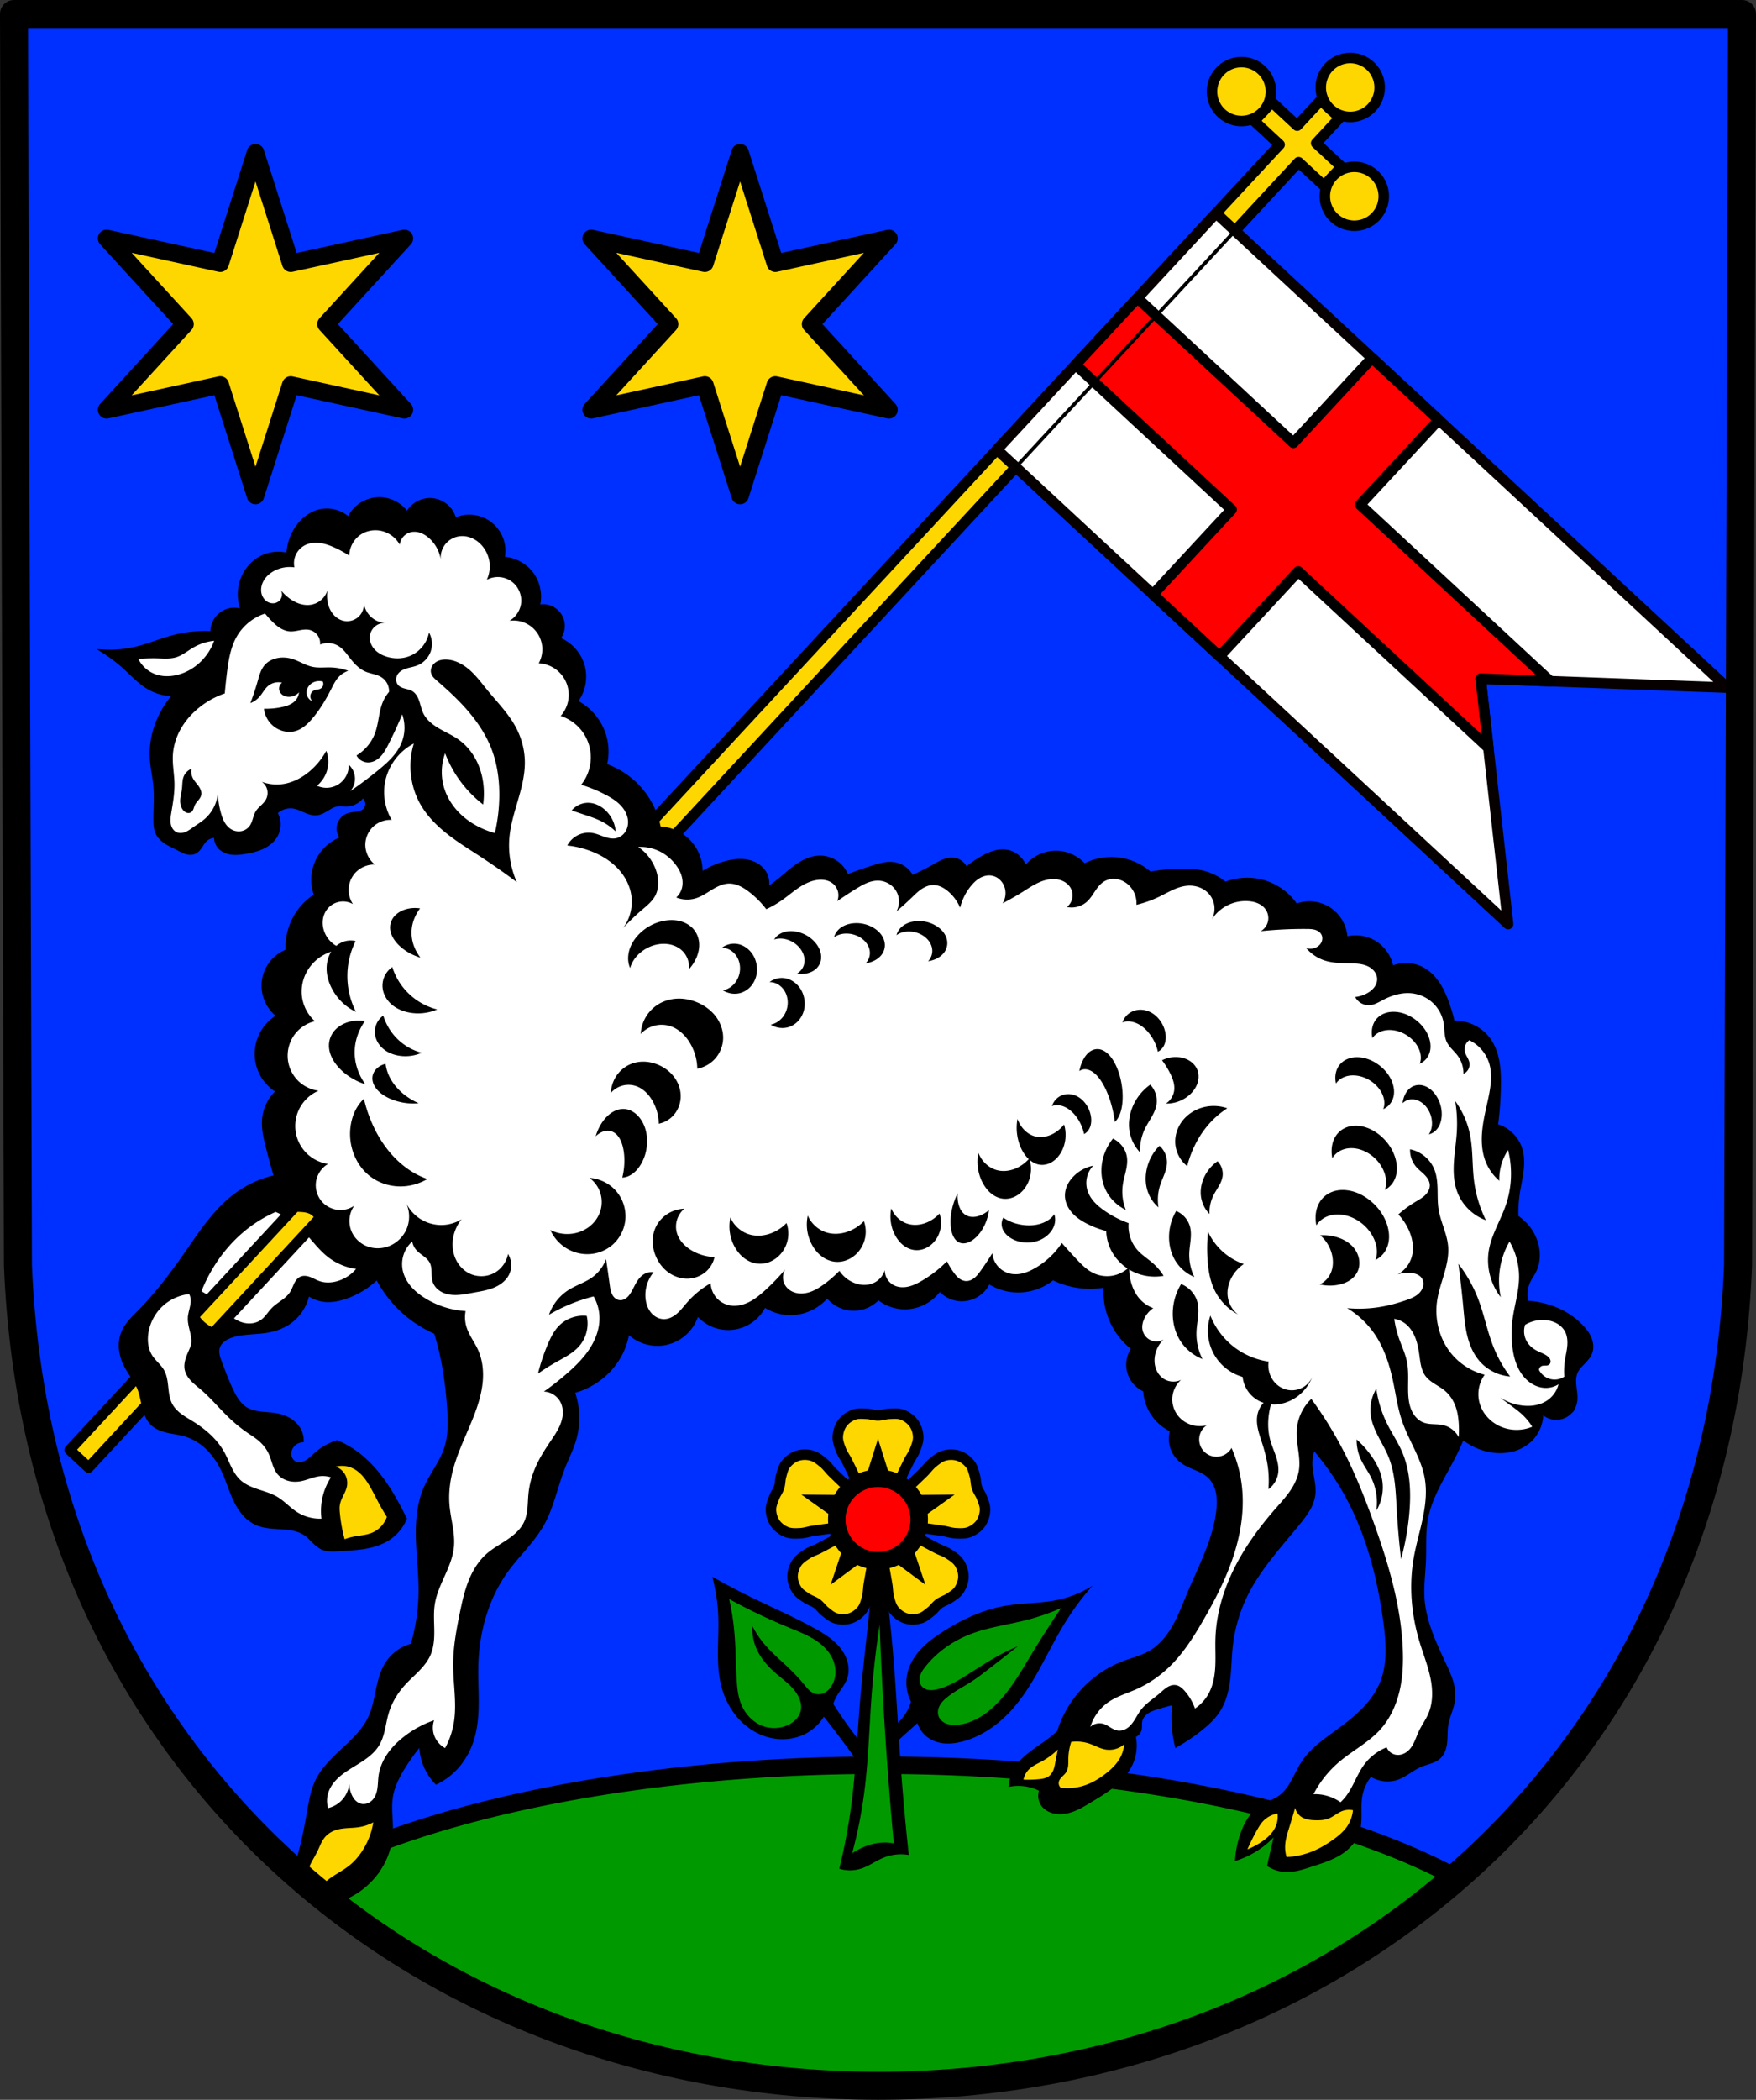 <svg xmlns="http://www.w3.org/2000/svg" width="501.766" height="599.651" viewBox="0 0 132.759 158.658"><rect x="0" y="0" width="132.759" height="158.658" fill="#333333" stroke="none"/><g transform="translate(10.793 172.472)"><path style="fill:#0030ff;fill-opacity:1;fill-rule:evenodd;stroke:none;stroke-width:2.117;stroke-linecap:round;stroke-linejoin:round;stroke-miterlimit:4;stroke-dasharray:none;stroke-opacity:1" d="m120.907-171.413-.298 94.538c-1.454 37.541-30.183 61.982-65.023 62.003C20.778-14.92-7.96-39.37-9.436-76.875l-.299-94.538h65.32z"/><path style="opacity:1;fill:gold;fill-opacity:1;fill-rule:evenodd;stroke:#000;stroke-width:1.323;stroke-linecap:round;stroke-linejoin:round;stroke-miterlimit:4;stroke-dasharray:none;stroke-opacity:1;paint-order:fill markers stroke" d="m8.524-160.935-2.665 8.353-8.592-1.877 5.927 6.476-5.927 6.476 8.592-1.877 2.665 8.353 2.664-8.353 8.593 1.877-5.928-6.476 5.928-6.476-8.593 1.877zm36.635 0-2.664 8.353-8.592-1.877 5.927 6.476-5.927 6.476 8.592-1.877 2.664 8.353 2.665-8.353 8.592 1.877-5.927-6.476 5.927-6.476-8.592 1.877z"/><path style="opacity:1;fill:#009a00;fill-opacity:1;fill-rule:evenodd;stroke:#000;stroke-width:5;stroke-linecap:round;stroke-linejoin:round;stroke-miterlimit:4;stroke-dasharray:none;stroke-opacity:1;paint-order:fill markers stroke" d="M250.883 503.31a199.562 73.476 0 0 0-165.457 32.44c43.804 38.239 101.957 59.816 165.457 59.9 63.55-.038 121.718-21.578 165.517-59.802a199.562 73.476 0 0 0-165.517-32.537z" transform="matrix(.265 0 0 .265 -10.793 -172.472)"/><path style="fill:#000;stroke:none;stroke-width:.265px;stroke-linecap:butt;stroke-linejoin:miter;stroke-opacity:1" d="M55.45-57.233c-.127 2.166-.3 4.33-.519 6.49-.235 2.315-.522 4.625-.714 6.944-.073.884-.132 1.77-.192 2.655a29.17 29.17 0 0 1-1.82-2.59c.067-.203.154-.398.26-.584.25-.44.606-.823.779-1.298.142-.39.15-.822.053-1.226a2.896 2.896 0 0 0-.554-1.103c-.514-.652-1.239-1.1-1.966-1.5-1.572-.867-3.223-1.578-4.835-2.369-.978-.48-1.94-.988-2.888-1.525.263.973.416 1.977.454 2.985.066 1.714-.196 3.458.195 5.127a5.95 5.95 0 0 0 1.173 2.427c.576.7 1.34 1.251 2.202 1.533 1.066.348 2.287.26 3.245-.325.475-.29.879-.694 1.168-1.168.307.387.61.776.909 1.168a86.03 86.03 0 0 1 1.509 2.044 65.222 65.222 0 0 1-.276 2.953 44.79 44.79 0 0 1-.974 5.322 2.735 2.735 0 0 0 1.623 0c.62-.194 1.15-.602 1.752-.843a3.477 3.477 0 0 1 1.882-.195 184.383 184.383 0 0 1-.74-8.71c.269-.245.535-.491.806-.733l.583-.52c.155.48.482.9.909 1.168a2.6 2.6 0 0 0 1.273.372c.446.02.893-.056 1.323-.177 1.366-.384 2.574-1.23 3.537-2.27 1.782-1.927 2.743-4.454 4.122-6.686a20.149 20.149 0 0 1 2.076-2.79 8.056 8.056 0 0 1-2.628 1.07c-1.31.278-2.671.226-3.991.454-1.66.287-3.218 1.014-4.64 1.915-.622.393-1.225.824-1.725 1.363s-.893 1.194-1.034 1.915a3.166 3.166 0 0 0 .292 2.044 3.524 3.524 0 0 1-.985 1.598c-.136-2.146-.272-4.293-.476-6.433a102.73 102.73 0 0 0-1.168-8.502z"/><path style="fill:#009a00;stroke:none;stroke-width:.265px;stroke-linecap:butt;stroke-linejoin:miter;stroke-opacity:1;fill-opacity:1" d="M69.437-50.97c-.85.374-1.73.679-2.63.908-1.416.363-2.886.542-4.25 1.071-1.308.507-2.497 1.34-3.375 2.434-.172.215-.335.444-.41.709a1.012 1.012 0 0 0-.037.407c.017.137.069.27.155.376a.85.85 0 0 0 .561.288c.214.026.43-.009.64-.06.76-.187 1.445-.592 2.109-1.006.902-.564 1.786-1.157 2.726-1.655a15.3 15.3 0 0 1 1.233-.584c-.785.622-1.575 1.24-2.37 1.85-.35.269-.7.537-1.07.778-.636.416-1.325.754-1.914 1.233-.212.173-.413.367-.545.606-.066.12-.114.25-.134.385a.886.886 0 0 0 .03.405.879.879 0 0 0 .227.357c.102.099.226.175.359.228.264.106.557.12.841.096.972-.08 1.865-.59 2.597-1.233 1.266-1.113 2.113-2.613 2.985-4.056a76.84 76.84 0 0 1 2.272-3.538z"/><path style="fill:#009a00;fill-opacity:1;stroke:none;stroke-width:.265px;stroke-linecap:butt;stroke-linejoin:miter;stroke-opacity:1" d="M44.336-51.65c.173.765.298 1.54.374 2.32.12 1.217.121 2.442.187 3.663.036.66.093 1.33.337 1.944.302.76.91 1.413 1.682 1.683.591.207 1.26.18 1.832-.075a1.97 1.97 0 0 0 .65-.456c.181-.196.314-.44.36-.703.06-.343-.03-.7-.187-1.01-.191-.375-.48-.694-.79-.978-.312-.285-.65-.538-.968-.816-.637-.557-1.2-1.226-1.495-2.019a3.678 3.678 0 0 1-.224-1.496c.258.495.573.96.935 1.384.532.624 1.162 1.154 1.757 1.72.422.4.827.82 1.196 1.27.13.158.255.32.405.458.15.137.33.25.53.29a.965.965 0 0 0 .642-.109c.195-.106.355-.268.48-.451.228-.337.34-.749.332-1.156a2.443 2.443 0 0 0-.333-1.162c-.313-.548-.81-.973-1.35-1.297-.542-.324-1.132-.557-1.715-.797a48.276 48.276 0 0 1-2.917-1.309 40.606 40.606 0 0 1-1.72-.897z"/><path style="fill:#009a00;stroke:none;stroke-width:.265px;stroke-linecap:butt;stroke-linejoin:miter;stroke-opacity:1;fill-opacity:1" d="M55.71-49.705a67.65 67.65 0 0 0-.584 5.063c-.198 2.553-.25 5.12-.585 7.658a34.809 34.809 0 0 1-.908 4.543 5.03 5.03 0 0 1 .908-.487c.464-.19.96-.31 1.46-.324.262-.007.523.015.78.065a296.938 296.938 0 0 1-1.071-16.518z"/><path style="fill:gold;stroke:#000;stroke-width:.794;stroke-linecap:round;stroke-linejoin:round;stroke-miterlimit:4;stroke-dasharray:none;stroke-opacity:1;fill-opacity:1" d="M53.786-65.585c-.342.12-.67.342-.886.633-.217.29-.335.667-.353 1.03-.017.34.114.677.235.995.122.322.339.6.49.908.406.83.831 1.658 1.118 2.539l1.196-1.298 1.196 1.298c.287-.88.712-1.708 1.118-2.54.151-.308.368-.585.49-.907.121-.318.252-.655.236-.996a1.907 1.907 0 0 0-.353-1.03 1.912 1.912 0 0 0-.886-.632c-.299-.106-.632-.07-.949-.057-.286.011-.565.12-.852.12-.287 0-.565-.109-.852-.12-.316-.013-.65-.049-.948.057z"/><path style="fill:#000;stroke:#000;stroke-width:.265px;stroke-linecap:butt;stroke-linejoin:miter;stroke-opacity:1" d="m55.586-63.319-1.209 3.839h2.418z"/><path style="fill:gold;stroke:#000;stroke-width:.794;stroke-linecap:round;stroke-linejoin:round;stroke-miterlimit:4;stroke-dasharray:none;stroke-opacity:1;fill-opacity:1" d="M62.565-61.823a1.912 1.912 0 0 0-.876-.647 1.908 1.908 0 0 0-1.088-.017c-.329.089-.609.317-.875.531-.267.216-.464.507-.711.746-.665.644-1.32 1.303-2.07 1.848l1.605.737-.865 1.538c.926.001 1.844.15 2.76.279.34.048.67.169 1.014.186.341.016.702.037 1.02-.084.34-.13.66-.358.87-.654.21-.296.32-.676.329-1.038.008-.317-.13-.623-.24-.92-.099-.269-.288-.5-.377-.773-.088-.273-.071-.572-.149-.848-.085-.304-.154-.632-.347-.884z"/><path style="fill:#000;stroke:#000;stroke-width:.265px;stroke-linecap:butt;stroke-linejoin:miter;stroke-opacity:1" d="m60.966-59.41-4.024.036.373 1.15.374 1.15z"/><path style="fill:gold;stroke:#000;stroke-width:.794;stroke-linecap:round;stroke-linejoin:round;stroke-miterlimit:4;stroke-dasharray:none;stroke-opacity:1;fill-opacity:1" d="M48.607-61.823c.221-.288.532-.53.876-.647a1.908 1.908 0 0 1 1.088-.017c.33.089.61.317.875.531.268.215.465.507.712.746.664.643 1.32 1.303 2.07 1.848l-1.605.737.865 1.538c-.926.001-1.845.15-2.76.279-.34.048-.671.169-1.015.186-.34.016-.7.037-1.02-.084a1.907 1.907 0 0 1-.87-.654 1.912 1.912 0 0 1-.328-1.038c-.008-.317.13-.623.239-.92.1-.269.289-.5.377-.773.089-.273.072-.572.15-.848.085-.304.154-.632.346-.884z"/><path style="fill:#000;stroke:#000;stroke-width:.265px;stroke-linecap:butt;stroke-linejoin:miter;stroke-opacity:1" d="m50.207-59.41 4.024.036-.374 1.15-.373 1.15z"/><path style="fill:gold;stroke:#000;stroke-width:.794;stroke-linecap:round;stroke-linejoin:round;stroke-miterlimit:4;stroke-dasharray:none;stroke-opacity:1;fill-opacity:1" d="M61.7-52.31c.205-.3.34-.67.345-1.034a1.908 1.908 0 0 0-.32-1.04c-.187-.286-.49-.481-.776-.668-.287-.188-.626-.285-.93-.446-.817-.433-1.647-.853-2.397-1.397l-.204 1.753-1.73-.347c.285.881.428 1.8.587 2.711.06.339.047.69.137 1.022.09.33.181.679.395.945.228.283.545.517.89.625.348.108.742.095 1.09-.009.304-.09.552-.315.8-.51.226-.179.387-.43.62-.599.232-.168.52-.244.76-.404.263-.175.553-.342.733-.603z"/><path style="fill:#000;stroke:#000;stroke-width:.265px;stroke-linecap:butt;stroke-linejoin:miter;stroke-opacity:1" d="m58.911-53.086-1.278-3.816-.978.71-.978.71z"/><path style="fill:gold;stroke:#000;stroke-width:.794;stroke-linecap:round;stroke-linejoin:round;stroke-miterlimit:4;stroke-dasharray:none;stroke-opacity:1;fill-opacity:1" d="M49.473-52.31c-.206-.3-.34-.67-.345-1.034a1.908 1.908 0 0 1 .32-1.04c.186-.286.49-.481.775-.668.288-.188.627-.285.93-.446.817-.433 1.647-.853 2.397-1.397l.205 1.753 1.73-.347c-.285.881-.428 1.8-.588 2.711-.059.339-.047.69-.137 1.022-.089.33-.18.679-.395.945a1.907 1.907 0 0 1-.89.625 1.912 1.912 0 0 1-1.09-.009c-.303-.09-.551-.315-.8-.51-.225-.179-.387-.43-.619-.599-.232-.168-.521-.244-.76-.404-.263-.175-.554-.342-.733-.603z"/><path style="fill:#000;stroke:#000;stroke-width:.265px;stroke-linecap:butt;stroke-linejoin:miter;stroke-opacity:1" d="m52.262-53.086 1.278-3.816.978.71.978.71z"/><circle style="opacity:1;fill:red;fill-opacity:1;fill-rule:evenodd;stroke:#000;stroke-width:1.323;stroke-linecap:round;stroke-linejoin:round;stroke-miterlimit:4;stroke-dasharray:none;stroke-opacity:1;paint-order:fill markers stroke" cx="55.586" cy="-57.662" r="3.116"/><path style="opacity:1;fill:gold;fill-opacity:1;fill-rule:evenodd;stroke:#000;stroke-width:.794;stroke-linecap:round;stroke-linejoin:round;stroke-miterlimit:4;stroke-dasharray:none;stroke-opacity:1;paint-order:fill markers stroke" d="m89.058-164.894-1.779 1.918-1.918-1.779-1.328 1.431 1.918 1.78-91.476 98.63 1.432 1.327 91.476-98.63 1.918 1.78 1.328-1.432-1.918-1.78 1.779-1.918z"/><path style="opacity:1;fill:gold;fill-opacity:1;fill-rule:evenodd;stroke:#000;stroke-width:.794;stroke-linecap:round;stroke-linejoin:round;stroke-miterlimit:4;stroke-dasharray:none;stroke-opacity:1;paint-order:fill markers stroke" d="M92.801-167.494a2.226 2.226 0 0 0-3.145.118 2.226 2.226 0 0 0 .118 3.146 2.226 2.226 0 0 0 3.145-.119 2.226 2.226 0 0 0-.118-3.145zm-8.222.31a2.226 2.226 0 0 0-3.146.118 2.226 2.226 0 0 0 .119 3.145 2.226 2.226 0 0 0 3.145-.118 2.226 2.226 0 0 0-.118-3.146zm8.531 7.912a2.226 2.226 0 0 0-3.145.119 2.226 2.226 0 0 0 .118 3.145 2.226 2.226 0 0 0 3.146-.118 2.226 2.226 0 0 0-.119-3.146z"/><path style="opacity:1;fill:#fff;fill-opacity:1;fill-rule:evenodd;stroke:#070000;stroke-width:.794;stroke-linecap:round;stroke-linejoin:round;stroke-miterlimit:4;stroke-dasharray:none;stroke-opacity:1;paint-order:fill markers stroke" d="m81.145-156.362-16.569 17.865 38.65 35.847-2.079-18.545 18.648.68z"/><path style="opacity:1;fill:red;fill-opacity:1;fill-rule:evenodd;stroke:#000;stroke-width:.794;stroke-linecap:round;stroke-linejoin:round;stroke-miterlimit:4;stroke-dasharray:none;stroke-opacity:1;paint-order:fill markers stroke" d="m92.94-145.422-5.947 6.413-11.796-10.94-4.673 5.039 11.796 10.94-5.948 6.413 5.038 4.673 5.948-6.413 14.375 13.332-.586-5.23 5.26.192-14.375-13.333 5.948-6.413z"/><path style="fill:none;stroke:#000;stroke-width:.265px;stroke-linecap:butt;stroke-linejoin:miter;stroke-opacity:1" d="m65.403-136.518 18.318-19.751"/><path transform="translate(142.497)" style="fill:#000;stroke:#000;stroke-width:.265;stroke-linecap:butt;stroke-linejoin:miter;stroke-opacity:1;stroke-miterlimit:4;stroke-dasharray:none" d="M-53.977-63.072a3.234 3.234 0 0 0-.22 1.27c.01.38.088.754.152 1.13.064.374.114.756.068 1.134a2.977 2.977 0 0 1-.403 1.124 7.84 7.84 0 0 1-.701.974c-1.41 1.746-2.97 3.406-3.976 5.412a11.66 11.66 0 0 0-1.16 3.92c-.093.83-.097 1.666-.195 2.494-.098.828-.298 1.662-.744 2.366-.357.564-.857 1.022-1.38 1.436-.57.452-1.175.86-1.807 1.22a9.118 9.118 0 0 1-.181-3.208c-.408.1-.813.21-1.215.332-.285.086-.572.18-.819.344a1.32 1.32 0 0 0-.326.302.961.961 0 0 0-.18.403c-.02.11-.018.221-.019.332 0 .111-.005.224-.037.33a.669.669 0 0 1-.442.442c.15.659.09 1.363-.165 1.988-.276.675-.77 1.244-1.331 1.71-.561.466-1.193.84-1.817 1.217-.414.25-.83.505-1.282.676-.453.171-.95.255-1.424.152-.347-.075-.68-.26-.883-.552a1.15 1.15 0 0 1-.11-1.104 3.65 3.65 0 0 0-2.32-.387c.062-.472.233-.929.497-1.325.553-.831 1.46-1.342 2.264-1.933.306-.225.601-.464.884-.718a8.187 8.187 0 0 1 4.915-5.246c.665-.252 1.37-.418 1.987-.773.781-.449 1.373-1.173 1.819-1.956.445-.782.76-1.631 1.108-2.462.857-2.042 1.943-4.041 2.209-6.24.057-.47.075-.949-.017-1.413-.092-.464-.3-.914-.646-1.238-.292-.274-.665-.445-1.035-.603-.369-.157-.747-.31-1.063-.556a2.143 2.143 0 0 1-.722-1.048 2.143 2.143 0 0 1 .004-1.272 3.524 3.524 0 0 1-1.546-1.38c-.3-.5-.473-1.075-.497-1.657a2.097 2.097 0 0 1-.87-.681c-.223-.3-.362-.66-.4-1.03a2.107 2.107 0 0 1 .386-1.437 5.411 5.411 0 0 1-1.656-2.098 5.412 5.412 0 0 1-.442-2.65 6.321 6.321 0 0 1-3.976-.553c-.71.585-1.62.921-2.54.939a4.147 4.147 0 0 1-2.32-.663 2.221 2.221 0 0 1-.822.97c-.36.234-.79.36-1.22.356a2.237 2.237 0 0 1-1.658-.774 3.23 3.23 0 0 1-2.485 1.381 3.212 3.212 0 0 1-2.153-.718 2.53 2.53 0 0 1-1.085.702 2.53 2.53 0 0 1-1.29.071 2.542 2.542 0 0 1-1.49-.939 3.599 3.599 0 0 1-2.872 1.326 3.564 3.564 0 0 1-1.878-.608c-.217.461-.552.866-.966 1.164a3.033 3.033 0 0 1-1.408.548 3.033 3.033 0 0 1-1.496-.202 3.033 3.033 0 0 1-1.21-.902 3.141 3.141 0 0 1-1.056 1.63 3.141 3.141 0 0 1-1.816.69 3.16 3.16 0 0 1-2.374-.94 5.275 5.275 0 0 1-.442 1.491 5.525 5.525 0 0 1-1.657 2.044 5.772 5.772 0 0 1-2.043.994 5.86 5.86 0 0 1 .11 3.644c-.197.666-.512 1.29-.773 1.933-.255.631-.46 1.283-.662 1.933-.26.83-.523 1.666-.94 2.43-.724 1.327-1.874 2.364-2.76 3.589-1.494 2.064-2.202 4.632-2.264 7.179-.045 1.812.217 3.667-.277 5.412a5.746 5.746 0 0 1-.994 1.988 5.182 5.182 0 0 1-1.767 1.435 4.135 4.135 0 0 1-1.16-2.982c-.485.574-.929 1.184-1.325 1.823-.433.7-.815 1.45-.938 2.264-.14.911.053 1.84 0 2.761-.065 1.098-.488 2.166-1.16 3.037a5.963 5.963 0 0 1-3.395 2.157l-2.764-2.31c.299-.89.548-1.8.747-2.718.147-.678.265-1.361.387-2.044.124-.696.253-1.401.552-2.043.57-1.226 1.688-2.087 2.65-3.037.546-.538 1.057-1.128 1.381-1.822.308-.66.435-1.388.586-2.1.15-.713.335-1.436.74-2.042a3.23 3.23 0 0 1 1.877-1.325c.398-1.343.603-2.742.607-4.142.004-1.302-.165-2.6-.201-3.901-.036-1.302.068-2.636.588-3.83.444-1.019 1.177-1.902 1.532-2.954.343-1.013.312-2.11.235-3.176-.097-1.336-.26-2.669-.552-3.976a20.759 20.759 0 0 0-.442-1.656 8.953 8.953 0 0 1-2.54-1.657 8.954 8.954 0 0 1-1.878-2.485 6.358 6.358 0 0 1-2.43 1.49c-.48.162-.986.265-1.49.222a2.64 2.64 0 0 1-1.326-.497c-.16.86-.666 1.65-1.38 2.153-.49.346-1.067.558-1.657.663-.917.164-1.881.081-2.761.387-.218.075-.43.176-.61.321-.178.146-.323.34-.384.562-.05.183-.042.378-.004.563.037.186.104.364.17.542.257.688.517 1.377.828 2.043.136.29.281.576.468.836.186.26.415.494.692.655.335.194.724.274 1.109.317.385.044.774.054 1.155.125.386.071.764.206 1.088.427.325.221.594.531.734.898.074.193.112.4.11.607a1.063 1.063 0 0 0-.828.553.929.929 0 0 0-.086.656c.028.11.079.213.15.3a.711.711 0 0 0 .268.203c.137.06.293.071.44.047.148-.024.289-.083.417-.16.257-.154.464-.377.689-.575a4.544 4.544 0 0 1 1.601-.913c.487.207.95.466 1.381.773 1.384.986 2.382 2.423 3.191 3.917.198.364.386.734.564 1.108a3.333 3.333 0 0 1-1.16 1.436c-.542.378-1.186.586-1.837.7-.651.115-1.314.14-1.973.184-.428.028-.876.06-1.27-.11-.253-.111-.464-.298-.66-.492-.197-.194-.385-.399-.61-.558a2.496 2.496 0 0 0-.89-.376c-.315-.072-.64-.1-.963-.121-.646-.041-1.315-.058-1.902-.331a2.81 2.81 0 0 1-.94-.736 4.646 4.646 0 0 1-.639-1.014c-.346-.723-.565-1.501-.906-2.226a5.785 5.785 0 0 0-1.15-1.665 4.146 4.146 0 0 0-1.722-1.041c-.424-.125-.868-.17-1.3-.268-.431-.097-.865-.254-1.185-.56-.345-.331-.52-.8-.635-1.264-.115-.464-.182-.943-.359-1.387-.245-.614-.687-1.127-.994-1.712a3.524 3.524 0 0 1-.394-1.249 2.628 2.628 0 0 1 .173-1.291c.255-.61.752-1.077 1.215-1.547 1.297-1.316 2.422-2.792 3.48-4.307 1.171-1.68 2.305-3.454 3.975-4.639a7.898 7.898 0 0 1 2.872-1.27 70.909 70.909 0 0 1-.608-2.209c-.19-.74-.37-1.505-.276-2.264.095-.76.476-1.48 1.05-1.988a3.298 3.298 0 0 1-1.278-1.363 3.298 3.298 0 0 1-.324-1.84 3.331 3.331 0 0 1 1.657-2.485 2.867 2.867 0 0 1-1.16-2.374 2.837 2.837 0 0 1 .526-1.546c.322-.45.78-.8 1.296-.994-.057-.9.157-1.815.608-2.596a4.626 4.626 0 0 1 1.546-1.601 3.342 3.342 0 0 1-.164-1.769c.107-.59.376-1.15.771-1.6.371-.423.851-.75 1.381-.939a1.113 1.113 0 0 1-.253-1.002c.087-.348.357-.645.695-.765.212-.075.441-.083.664-.117.111-.017.222-.042.327-.084a.762.762 0 0 0 .279-.185.645.645 0 0 0 .16-.343.71.71 0 0 0-.05-.375.748.748 0 0 0-.276-.332c-.254.386-.698.64-1.16.663-.257.013-.518-.041-.773 0-.27.044-.51.192-.743.336-.234.143-.476.289-.748.327-.306.043-.614-.057-.898-.177-.285-.12-.564-.265-.869-.32a1.57 1.57 0 0 0-1.38.442 1.719 1.719 0 0 1 .055 1.656c-.214.42-.597.735-1.02.94-.424.206-.89.31-1.355.386-.339.055-.684.097-1.025.053-.34-.044-.68-.183-.907-.44-.199-.224-.301-.53-.276-.828a1.046 1.046 0 0 0-.774.276c-.154.144-.26.33-.377.506-.119.174-.259.346-.45.433a.783.783 0 0 1-.33.065 1.15 1.15 0 0 1-.33-.056c-.215-.067-.411-.182-.611-.286-.292-.151-.595-.282-.872-.458-.277-.176-.532-.405-.674-.701-.147-.305-.164-.655-.166-.994-.004-.847.074-1.696 0-2.54-.063-.722-.237-1.431-.276-2.154-.057-1.041.17-2.09.607-3.037a7.169 7.169 0 0 1 1.16-1.767 3.676 3.676 0 0 1-1.877-.442c-.738-.401-1.31-1.039-1.933-1.602a11.714 11.714 0 0 0-1.602-1.214 8.578 8.578 0 0 0 2.485-.221c.975-.234 1.901-.636 2.872-.884a9.4 9.4 0 0 1 2.871-.276c-.02-.377.091-.76.31-1.068.218-.307.543-.538.905-.644.36-.105.757-.085 1.105.055a3.304 3.304 0 0 1-.11-2.209c.258-.85.89-1.592 1.711-1.932a2.826 2.826 0 0 1 1.823-.11 3.855 3.855 0 0 1 .662-2.044c.419-.614 1.041-1.112 1.767-1.27a2.425 2.425 0 0 1 2.154.607 2.547 2.547 0 0 1 1.076-1.189 2.547 2.547 0 0 1 1.575-.302c.71.096 1.37.509 1.767 1.105a1.953 1.953 0 0 1 1.49-1.05c.468-.055.954.07 1.337.342.384.272.66.69.762 1.15a2.622 2.622 0 0 1 1.541-.21c.52.088 1.01.338 1.386.706.315.31.55.7.675 1.122.125.423.14.878.043 1.308a2.91 2.91 0 0 1 2.154 1.105c.55.706.74 1.678.497 2.54a1.52 1.52 0 0 1 .885.03c.283.098.536.282.716.522.203.27.31.61.3.949-.01.337-.137.67-.355.929a3.116 3.116 0 0 1 1.877 2.098 3.112 3.112 0 0 1-.552 2.65 4.263 4.263 0 0 1 2.099 2.375c.272.776.311 1.633.11 2.43.94.325 1.8.88 2.485 1.602a6.263 6.263 0 0 1 1.601 3.147c.608.02 1.208.214 1.712.552.473.318.86.76 1.11 1.272.25.51.364 1.088.326 1.655.603-.41 1.28-.71 1.988-.883.521-.128 1.07-.186 1.594-.07.262.06.515.161.737.312.222.15.412.35.54.586.2.367.242.818.111 1.215.38-.26.75-.536 1.105-.828.438-.362.858-.749 1.335-1.058.477-.309 1.023-.54 1.591-.544.444-.003.889.135 1.252.39.363.256.644.627.792 1.046a32.845 32.845 0 0 1 2.043-.718c.501-.158 1.027-.305 1.546-.22a1.816 1.816 0 0 1 1.325.993c.567-.245 1.12-.522 1.657-.828.24-.137.478-.281.735-.382.257-.102.538-.159.811-.115a1.145 1.145 0 0 1 .884.718c.38-.32.79-.606 1.223-.852a4.24 4.24 0 0 1 .896-.4c.315-.092.65-.13.973-.074.326.057.634.209.877.432.243.224.42.519.504.838a2.878 2.878 0 0 1 1.216-.97 2.878 2.878 0 0 1 1.545-.19c.656.102 1.273.44 1.712.94a4.457 4.457 0 0 1 2.76-.442c.816.134 1.59.502 2.21 1.049a13.977 13.977 0 0 1 2.65-.22c.408.004.816.027 1.215.11.668.138 1.3.444 1.823.883a4.49 4.49 0 0 1 2.816-.166 4.498 4.498 0 0 1 2.54 1.823 2.765 2.765 0 0 1 1.441-.156c.483.077.944.286 1.32.598.601.498.973 1.262.994 2.043a2.797 2.797 0 0 1 2.154.276 2.802 2.802 0 0 1 1.325 1.933 2.676 2.676 0 0 1 2.264.055c.494.25.9.651 1.21 1.108.312.456.535.968.723 1.487.177.488.324.986.442 1.491a3.153 3.153 0 0 1 2.65 1.215c.369.484.588 1.068.703 1.664.116.597.132 1.208.126 1.815a25.268 25.268 0 0 1-.22 3.093c.837.225 1.544.889 1.821 1.712.182.538.185 1.122.119 1.687s-.199 1.12-.284 1.681a10.118 10.118 0 0 0-.11 1.822A3.596 3.596 0 0 1-37.19-78.7c.262.751.257 1.613-.11 2.32-.119.226-.271.434-.387.662a2.332 2.332 0 0 0-.166 1.656c.467.027.93.1 1.381.221 1.066.286 2.07.843 2.816 1.657.24.263.456.555.581.888.126.334.154.712.027 1.045-.112.29-.332.524-.547.749-.216.224-.438.454-.558.742-.15.36-.12.768-.072 1.155.048.388.11.785.017 1.164-.063.26-.2.503-.39.693a1.476 1.476 0 0 1-1.489.356 1.476 1.476 0 0 1-.661-.441 2.812 2.812 0 0 1-.828 2.153 3.1 3.1 0 0 1-1.5.791 3.972 3.972 0 0 1-1.703-.018 4.633 4.633 0 0 1-1.933-.938c-.186.449-.388.891-.608 1.325-.803 1.588-1.844 3.107-2.153 4.86-.18 1.019-.101 2.063-.14 3.097-.036.945-.172 1.888-.113 2.831.11 1.763.886 3.405 1.633 5.005.197.422.394.845.53 1.29.135.445.208.915.153 1.377-.079.658-.412 1.262-.517 1.917-.067.42-.039.85-.08 1.274-.02.211-.057.423-.132.622-.074.2-.186.387-.34.534-.184.174-.42.283-.66.366-.24.084-.486.145-.72.241-.643.263-1.166.773-1.823.994a2.289 2.289 0 0 1-1.988-.276 3.477 3.477 0 0 0-.773 1.712c-.068.45-.046.906-.046 1.36 0 .455-.023.918-.175 1.346-.249.7-.823 1.244-1.467 1.614-.643.37-1.361.586-2.067.816-.612.198-1.236.41-1.878.386a2.618 2.618 0 0 1-1.27-.386 73.36 73.36 0 0 1 .607-2.596 6.639 6.639 0 0 1-3.037 2.099c.054-.68.203-1.35.442-1.988.263-.705.655-1.39 1.27-1.823.5-.351 1.115-.514 1.602-.883.415-.316.711-.763.96-1.222.25-.459.461-.94.751-1.374.626-.937 1.574-1.6 2.485-2.264.689-.5 1.37-1.016 1.973-1.618.603-.601 1.127-1.295 1.451-2.082.59-1.432.48-3.048.276-4.583-.423-3.192-1.219-6.366-2.706-9.222a20.53 20.53 0 0 0-2.705-3.976z"/><path style="fill:gold;fill-opacity:1;stroke:none;stroke-width:1px;stroke-linecap:butt;stroke-linejoin:miter;stroke-opacity:1" d="M97.637 417.969a7.077 7.077 0 0 0-1.817.217 5.01 5.01 0 0 1 2.575 2.156c.575.986.793 2.174.609 3.3-.158.963-.593 1.854-1.024 2.73-.43.874-.864 1.765-1.021 2.728-.123.75-.071 1.518 0 2.275a44.37 44.37 0 0 0 1.363 7.504 14.651 14.651 0 0 1 2.274-.684c1.82-.388 3.734-.435 5.459-1.136a7.718 7.718 0 0 0 4.32-4.547 59.306 59.306 0 0 1-2.273-3.867c-.981-1.823-1.869-3.697-2.957-5.457-1.144-1.85-2.581-3.622-4.55-4.547a7.152 7.152 0 0 0-2.958-.672zm209.322 78.595c-.449.006-.897.037-1.342.096a15.648 15.648 0 0 0-.818 4.633c-.016.7.015 1.404-.053 2.102-.068.697-.241 1.4-.629 1.984-.318.48-.763.857-1.164 1.27-.4.412-.773.89-.879 1.455-.055.294-.034.604.06.888.096.285.264.544.485.746a15.52 15.52 0 0 0 6.402-.545c2.447-.74 4.68-2.081 6.676-3.677 1.491-1.193 2.883-2.557 3.815-4.223a10.005 10.005 0 0 0 1.226-3.951 6.522 6.522 0 0 1-5.312 1.498c-1.575-.269-2.987-1.11-4.496-1.635a11.633 11.633 0 0 0-3.971-.64zm-5.156 2.276a20.855 20.855 0 0 1-4.633 3.406c-1.224.662-2.537 1.217-3.541 2.18a5.69 5.69 0 0 0-1.635 2.996c1.5.062 3.002.018 4.494-.135.955-.097 1.947-.256 2.725-.818.642-.465 1.08-1.17 1.357-1.912.278-.743.41-1.53.551-2.31.206-1.14.434-2.276.682-3.407zm67.705 16.62a397.41 397.41 0 0 1-1.77 5.858c-.498 1.604-1.01 3.227-1.09 4.905a9.687 9.687 0 0 0 .409 3.27 22.365 22.365 0 0 0 7.765-1.772c1.93-.825 3.737-1.919 5.45-3.133 1.474-1.046 2.903-2.203 3.949-3.678a9.909 9.909 0 0 0 1.771-4.77 5.59 5.59 0 0 0-3.133.274c-1.307.513-2.38 1.503-3.677 2.043-1.28.532-2.704.596-4.088.545-1.327-.05-2.71-.218-3.815-.953a4.238 4.238 0 0 1-1.771-2.588zm-5.04 1.636a7.347 7.347 0 0 0-4.359 2.45c-.533.624-.957 1.331-1.363 2.044a59.127 59.127 0 0 0-2.861 5.722 22.963 22.963 0 0 0 3.68-1.908c1.9-1.215 3.681-2.8 4.494-4.904a6.992 6.992 0 0 0 .41-3.404zm-257.958 2.51a13.174 13.174 0 0 1-4.094 1.365c-2.273.36-4.658.126-6.822.908-1.141.412-2.188 1.109-2.957 2.047-.927 1.13-1.412 2.549-2.045 3.867-.705 1.467-1.608 2.836-2.276 4.32a15.218 15.218 0 0 0-.681 1.819l3.865 4.093c.549-.66 1.16-1.271 1.82-1.82 1.975-1.64 4.367-2.711 6.368-4.32 1.428-1.15 2.636-2.557 3.638-4.092a21.364 21.364 0 0 0 3.184-8.188z" transform="matrix(.265 0 0 .265 -10.793 -172.472)"/><path style="fill:#fff;stroke:none;stroke-width:1px;stroke-linecap:butt;stroke-linejoin:miter;stroke-opacity:1" d="M107.16 151.186c-1.47-.008-2.942.394-4.176 1.19-2.015 1.304-3.312 3.654-3.34 6.054a30.757 30.757 0 0 0-4.173-2.295c-1.351-.612-2.761-1.132-4.233-1.315-1.471-.183-3.016-.011-4.324.688a5.813 5.813 0 0 0-2.504 2.644 5.81 5.81 0 0 0-.418 3.618 9.45 9.45 0 0 0-5.844 1.042c-.851.465-1.634 1.065-2.26 1.807-.624.742-1.09 1.627-1.288 2.576-.172.817-.143 1.683.136 2.47.28.785.817 1.486 1.534 1.913a3.065 3.065 0 0 0 1.707.44 2.696 2.696 0 0 0 1.632-.649 2.532 2.532 0 0 0 .848-1.877c0-.42-.122-.833-.324-1.201.754.93 1.629 1.762 2.607 2.453.878.62 1.837 1.133 2.865 1.444 1.03.31 2.13.415 3.188.226a5.974 5.974 0 0 0 3.154-1.646 5.972 5.972 0 0 0 1.645-3.155 9.205 9.205 0 0 0 0 4.592c.286 1.103.786 2.16 1.531 3.022.745.862 1.742 1.522 2.852 1.779a4.851 4.851 0 0 0 4.105-.961 4.848 4.848 0 0 0 1.74-3.84 6.676 6.676 0 0 0 2.922 4.383 6.621 6.621 0 0 0 3.338 1.043 4.288 4.288 0 0 0-3.207 1.086 4.287 4.287 0 0 0-1.385 3.09c-.011 1.294.587 2.551 1.487 3.482.9.931 2.08 1.555 3.314 1.943 2.168.682 4.577.653 6.68-.209 2.768-1.134 4.882-3.736 5.426-6.677a6.713 6.713 0 0 1 .462 5.453 6.716 6.716 0 0 1-3.802 3.937c-.93.368-1.927.52-2.887.8-.96.277-1.92.713-2.54 1.497a2.819 2.819 0 0 0-.614 1.676c-.012.606.204 1.22.615 1.664.492.533 1.21.79 1.91.977.7.186 1.429.325 2.055.691.515.301.938.745 1.265 1.244.328.499.564 1.052.756 1.617.384 1.13.6 2.322 1.11 3.4.905 1.919 2.655 3.305 4.484 4.38 1.829 1.075 3.8 1.915 5.535 3.134 2.337 1.642 4.183 3.946 5.404 6.528 1.222 2.582 1.829 5.435 1.9 8.29a23.528 23.528 0 0 1-.208 3.759 33.549 33.549 0 0 1-5.219-5.01 33.577 33.577 0 0 1-5.635-9.6 15.636 15.636 0 0 0-.418 9.39c.715 2.652 2.14 5.095 4.002 7.112 1.863 2.018 4.158 3.619 6.643 4.787 1.276.6 2.606 1.09 3.967 1.461a48.836 48.836 0 0 0 1.252-9.601c.15-4.962-.476-9.992-2.297-14.61-1.852-4.695-4.889-8.848-8.348-12.523-2.227-2.367-4.636-4.556-7.096-6.68-.342-.295-.685-.59-.984-.93-.299-.339-.553-.724-.686-1.156-.175-.57-.129-1.199.094-1.752a3.27 3.27 0 0 1 1.096-1.385c.958-.709 2.213-.913 3.402-.83 2.477.175 4.751 1.493 6.59 3.16 1.839 1.668 3.316 3.688 4.889 5.608 2.836 3.463 6.052 6.685 8.14 10.645 1.59 3.013 2.476 6.401 2.504 9.808.03 3.633-.896 7.202-1.908 10.692s-2.122 6.981-2.474 10.597c-.43 4.397.298 8.9 2.087 12.94-3.399-2.546-6.88-4.982-10.435-7.305-3.148-2.057-6.362-4.028-9.32-6.35-2.959-2.32-5.678-5.02-7.586-8.26-3.086-5.237-3.844-11.792-2.034-17.595-4.376 2.235-7.564 6.657-8.302 11.515-.534 3.51.18 7.198 1.986 10.254a7.217 7.217 0 0 0-5.133 1.791 7.22 7.22 0 0 0-2.38 4.89c-.144 2.294.906 4.631 2.714 6.052-2.328-.075-4.665 1.052-6.055 2.922a7.299 7.299 0 0 0-1.425 4.14 7.296 7.296 0 0 0 1.218 4.207 5.792 5.792 0 0 0-3.933-.636 5.79 5.79 0 0 0-3.399 2.08 6.18 6.18 0 0 0-1.25 3.054 7.193 7.193 0 0 0 .387 3.288 7.867 7.867 0 0 0 2.608 3.57c.268.205.553.388.845.556a6.614 6.614 0 0 1 1.81-1.091 6.286 6.286 0 0 1 3.7-.272 22.237 22.237 0 0 0-2.338 9.043c-.162 3.866.694 7.775 2.444 11.145-2.661-1.228-4.966-3.348-6.522-5.998-1.017-1.733-1.723-3.714-1.842-5.766-.109-1.893.314-3.842 1.297-5.402a12.539 12.539 0 0 0-3.617 1.875 12.272 12.272 0 0 0-3.692 4.51 11.674 11.674 0 0 0-1.109 5.716 11.465 11.465 0 0 0 3.758 7.723 10.194 10.194 0 0 0-5.908 3.97 10.193 10.193 0 0 0-1.815 6.883 10.18 10.18 0 0 0 2.819 6.016A10.178 10.178 0 0 0 90.879 311a11.036 11.036 0 0 0-5.557 5.295 11.04 11.04 0 0 0-.705 7.644 11.002 11.002 0 0 0 3.305 5.305 11.001 11.001 0 0 0 5.67 2.627c-1.856 1.077-3.166 3.045-3.447 5.172-.281 2.127.473 4.368 1.986 5.89a7.153 7.153 0 0 0 5.674 2.047 7.09 7.09 0 0 0 3.27-1.199 7.573 7.573 0 0 0-1.083 2.217 7.643 7.643 0 0 0 .28 5.074c.831 1.984 2.535 3.57 4.55 4.32 2.016.751 4.314.674 6.303-.146a9.17 9.17 0 0 0 5.047-5.252 9.17 9.17 0 0 0-.455-7.27 11.263 11.263 0 0 0 3.943 4.66 11.268 11.268 0 0 0 5.803 1.901c2.17.087 4.345-.509 6.209-1.62-1.298 1.63-2.177 3.6-2.453 5.667-.26 1.942-.008 3.966.824 5.74.833 1.774 2.261 3.282 4.039 4.106 2.133.988 4.724.93 6.81-.153 2.087-1.083 3.625-3.168 4.044-5.482.558.897.877 1.942.914 2.998a6.092 6.092 0 0 1-.705 3.055c-.921 1.735-2.642 2.93-4.473 3.644-1.83.714-3.793 1.004-5.727 1.356-2.148.39-4.336.864-6.498.554-1.08-.154-2.144-.51-3.045-1.129-.9-.617-1.63-1.507-1.965-2.546-.282-.878-.276-1.818-.306-2.739-.03-.92-.106-1.87-.527-2.69-.397-.77-1.07-1.36-1.758-1.888-.69-.527-1.417-1.014-1.998-1.658a5.274 5.274 0 0 1-1.254-2.506 8.701 8.701 0 0 0-2.436 3.711 8.7 8.7 0 0 0-.277 4.43c.339 1.698 1.189 3.27 2.305 4.595 1.115 1.325 2.492 2.413 3.957 3.336a24.781 24.781 0 0 0 11.687 3.756 9.423 9.423 0 0 0 .21 4.383c.697 2.395 2.31 4.408 3.339 6.68 1.344 2.97 1.653 6.337 1.293 9.578-.36 3.24-1.36 6.376-2.545 9.414-2.06 5.278-4.7 10.362-6.053 15.863-.754 3.066-1.099 6.245-.836 9.39.34 4.055 1.677 8.06 1.252 12.106-.296 2.823-1.435 5.48-2.597 8.069-1.163 2.589-2.374 5.202-2.829 8.004-.394 2.428-.205 4.907-.17 7.367.038 2.46-.096 4.988-1.082 7.242-.755 1.729-1.978 3.211-3.294 4.562-1.317 1.352-2.743 2.597-4.01 3.995-2.068 2.282-3.702 4.983-4.592 7.931-.463 1.534-.723 3.121-1.078 4.684-.355 1.563-.814 3.123-1.635 4.5-1.037 1.739-2.604 3.103-4.27 4.254-1.665 1.15-3.45 2.118-5.122 3.26-1.146.781-2.242 1.648-3.165 2.683-.922 1.035-1.671 2.246-2.054 3.578a7.598 7.598 0 0 0 0 4.174 7.935 7.935 0 0 0 3.549-1.879 7.966 7.966 0 0 0 2.504-5.008 8.17 8.17 0 0 0 .626 2.922c.256.613.59 1.198 1.041 1.684.453.485 1.029.867 1.672 1.03.71.177 1.476.078 2.137-.233.661-.312 1.22-.827 1.621-1.438.592-.898.849-1.978.975-3.047.126-1.068.132-2.148.277-3.215.302-2.225 1.207-4.346 2.467-6.205 1.26-1.858 2.869-3.463 4.629-4.857a29.768 29.768 0 0 1 8.765-4.799 6.577 6.577 0 0 0-.209 3.547 6.638 6.638 0 0 0 3.34 4.383 22.957 22.957 0 0 0 2.504-7.305c.883-5.436-.212-10.98-.207-16.488.004-4.975.91-9.902 1.91-14.776.63-3.065 1.304-6.138 2.453-9.048 1.15-2.91 2.804-5.672 5.147-7.746 1.78-1.576 3.9-2.71 5.871-4.038 1.972-1.328 3.864-2.934 4.863-5.091.58-1.253.832-2.634.963-4.008.131-1.375.147-2.758.29-4.131.307-2.971 1.201-5.871 2.505-8.559 1.063-2.192 2.393-4.242 3.756-6.261 1.121-1.66 2.28-3.327 2.96-5.211.341-.942.56-1.934.575-2.936.015-1.001-.174-2.013-.613-2.914a5.61 5.61 0 0 0-1.967-2.228 5.617 5.617 0 0 0-2.834-.903 77.54 77.54 0 0 0 6.889-5.427c2.353-2.08 4.6-4.327 6.285-6.977 1.685-2.65 2.789-5.745 2.69-8.885a12.508 12.508 0 0 0-1.67-5.844 48.649 48.649 0 0 0-12.731 5.217 13.738 13.738 0 0 1 5.635-7.095c2.138-1.342 4.627-2.078 6.678-3.55a11.217 11.217 0 0 0 3.966-5.216 482.89 482.89 0 0 1 1.043 7.305c.124.917.25 1.853.655 2.685.202.416.475.802.824 1.106.349.303.777.521 1.234.591.382.059.777.012 1.143-.11a3.208 3.208 0 0 0 1-.571c.595-.491 1.028-1.15 1.406-1.822.52-.926.953-1.9 1.521-2.795.569-.897 1.292-1.729 2.235-2.215a4.184 4.184 0 0 1 2.506-.418 10.198 10.198 0 0 0-2.297 7.513c.149 1.423.62 2.84 1.521 3.95a5.346 5.346 0 0 0 1.639 1.363 4.508 4.508 0 0 0 2.059.533c.71.004 1.413-.174 2.058-.47a7.374 7.374 0 0 0 1.766-1.176c1.067-.936 1.918-2.087 2.853-3.155a25.645 25.645 0 0 1 6.68-5.427 6.734 6.734 0 0 0 1.543 4.02 6.73 6.73 0 0 0 3.674 2.241c1.87.417 3.854.008 5.58-.826 1.725-.832 3.227-2.063 4.648-3.347a61.66 61.66 0 0 0 5.844-6.053 4.346 4.346 0 0 0-.66 2.295c0 .806.232 1.613.66 2.297a4.756 4.756 0 0 0 1.897 1.697 5.857 5.857 0 0 0 2.486.598c1.177.026 2.345-.26 3.428-.723 1.082-.463 2.084-1.098 3.043-1.781a32.667 32.667 0 0 0 4.591-3.965 9.109 9.109 0 0 0 3.965 3.338c.957.415 1.99.665 3.031.681 1.043.015 2.095-.205 3.022-.681a5.877 5.877 0 0 0 2.922-3.547 4.82 4.82 0 0 0 .717 2.588 4.818 4.818 0 0 0 1.996 1.795c1.224.588 2.66.63 3.986.334 1.326-.297 2.559-.91 3.736-1.586a34.265 34.265 0 0 0 7.305-5.637c.54 1.092 1.17 2.14 1.879 3.13.437.61.909 1.205 1.496 1.673.587.467 1.303.804 2.053.834.886.034 1.747-.361 2.433-.922.687-.562 1.223-1.28 1.74-2a85.808 85.808 0 0 0 3.34-5.01 6.616 6.616 0 0 0 1.641 3.785 6.62 6.62 0 0 0 3.576 2.059c1.218.25 2.492.149 3.692-.176 1.2-.325 2.33-.867 3.404-1.494 3-1.753 5.592-4.2 7.514-7.096a195.957 195.957 0 0 0 4.175 4.592c1.429 1.522 2.922 3.052 4.8 3.965a9.057 9.057 0 0 0 5.378.789 9.062 9.062 0 0 0 4.408-2.06c-1.943-1.277-3.572-3.034-4.638-5.098a13.194 13.194 0 0 1-1.46-5.608 26.2 26.2 0 0 1-5.382-2.02c-1.597-.808-3.13-1.797-4.322-3.13-1.194-1.334-2.028-3.043-2.07-4.832-.026-1.05.222-2.097.661-3.05.44-.952 1.069-1.81 1.805-2.558a10.94 10.94 0 0 1 5.608-3.029 7.194 7.194 0 0 0-1.774 3.252 7.194 7.194 0 0 0 .092 3.703c.363 1.234 1.058 2.353 1.91 3.317.852.963 1.86 1.776 2.912 2.515a29.046 29.046 0 0 0 6.955 3.59 10.301 10.301 0 0 0 2.578 7.738c1.317 1.459 3.025 2.502 4.489 3.813a16.041 16.041 0 0 1 2.916 3.478c-2.703.49-5.547.173-8.077-.898a13.8 13.8 0 0 1-1.748-.904c.035 1.324.233 2.644.612 3.914.503 1.685 1.316 3.296 2.506 4.591a9.545 9.545 0 0 0 3.755 2.506 7.415 7.415 0 0 0-2.712 3.338c-.322.792-.506 1.656-.418 2.506a4.148 4.148 0 0 0 2.181 3.2c1.195.617 2.7.592 3.871-.07a8.355 8.355 0 0 0-2.504 5.009c-.142 1.194-.018 2.43.436 3.545.454 1.114 1.245 2.099 2.277 2.716 1.433.858 3.3.939 4.801.21a7.483 7.483 0 0 0-2.16 3.333 7.485 7.485 0 0 0-.137 3.971 7.624 7.624 0 0 0 2.033 3.6 7.913 7.913 0 0 0 3.604 2.035c1.294.33 2.67.33 3.965 0a4.954 4.954 0 0 0-1.887 2.502 4.957 4.957 0 0 0 .008 3.135 4.96 4.96 0 0 0 1.851 2.457 4.98 4.98 0 0 0 2.95.88 4.98 4.98 0 0 0 2.416-.703 4.974 4.974 0 0 0 1.758-1.8 37.434 37.434 0 0 1 2.921 10.644c.688 5.72.04 11.553-1.46 17.115-2.05 7.6-5.65 14.688-9.6 21.496-2.732 4.71-5.685 9.369-9.602 13.15-2.79 2.696-6.05 4.91-9.601 6.47-2.6 1.14-5.377 1.947-7.721 3.548a13.423 13.423 0 0 0-5.219 7.096 3.926 3.926 0 0 1 1.768-.912 3.928 3.928 0 0 1 1.988.078c.703.215 1.33.62 1.957 1.002.628.382 1.286.752 2.01.877.936.161 1.915-.11 2.713-.627.924-.598 1.613-1.497 2.201-2.428.588-.93 1.097-1.912 1.764-2.789 1.465-1.927 3.594-3.218 5.427-4.8.672-.58 1.311-1.207 2.065-1.674a4.583 4.583 0 0 1 1.209-.543 3.097 3.097 0 0 1 1.318-.08c.505.085.976.316 1.39.617.415.3.776.668 1.114 1.053a15.09 15.09 0 0 1 2.922 5.01 12.242 12.242 0 0 0 3.967-4.384c1.25-2.343 1.702-5.034 1.832-7.687.13-2.653-.044-5.312.045-7.967.231-6.919 2.254-13.709 5.34-19.906 3.085-6.197 7.215-11.826 11.775-17.035 1.419-1.621 2.886-3.21 4.113-4.98 1.228-1.77 2.22-3.748 2.567-5.874.304-1.862.105-3.768-.149-5.638-.253-1.87-.563-3.748-.478-5.633a13.696 13.696 0 0 1 4.174-9.184c3.442 4.69 6.516 9.65 9.183 14.82 3.362 6.516 6.07 13.347 8.557 20.245 4.182 11.602 7.778 23.578 8.35 35.898.192 4.146.036 8.339-.923 12.377-.958 4.039-2.752 7.933-5.548 11-3.344 3.668-7.909 5.967-11.688 9.184a30.594 30.594 0 0 0-7.305 9.183 12.767 12.767 0 0 1 4.383.625c1.187.39 2.317.954 3.34 1.67.61-.576 1.17-1.206 1.67-1.879 2.01-2.704 3.02-6.044 5.008-8.765a14.834 14.834 0 0 1 6.47-5.01 3.523 3.523 0 0 0 2.504 2.088c.77.16 1.586.05 2.31-.26.722-.31 1.354-.812 1.864-1.41 1.216-1.427 1.705-3.313 2.506-5.008.813-1.718 1.964-3.264 2.713-5.01 1.386-3.231 1.288-6.927.56-10.367-.727-3.44-2.047-6.722-3.064-10.088-2.312-7.65-3.043-15.821-1.707-23.701.653-3.85 1.787-7.602 2.59-11.424.803-3.821 1.274-7.784.578-11.627-1.043-5.76-4.587-10.736-6.47-16.28-1.218-3.582-1.727-7.357-2.505-11.06-1.002-4.771-2.493-9.523-5.218-13.566a25.204 25.204 0 0 0-7.932-7.514 37.05 37.05 0 0 0 8.559-.209c2.845-.401 5.637-1.135 8.347-2.088 1.398-.49 2.83-1.075 3.82-2.177.496-.551.866-1.227.99-1.957.126-.73-.007-1.516-.427-2.127-.318-.463-.785-.812-1.297-1.043-.511-.232-1.067-.352-1.625-.418a9.015 9.015 0 0 0-3.965.418 8.403 8.403 0 0 0 3.965-4.801c.774-2.447.37-5.148-.625-7.514a16.037 16.037 0 0 0-3.13-4.8 32.105 32.105 0 0 1 4.798-3.547c.955-.577 1.95-1.112 2.764-1.875.406-.382.765-.82 1.02-1.317a3.373 3.373 0 0 0 .392-1.61c-.013-.553-.187-1.095-.451-1.581-.264-.487-.617-.921-1.002-1.319-.771-.794-1.678-1.454-2.404-2.29a7.361 7.361 0 0 1-1.78-5.036c3.033.594 5.707 2.78 6.889 5.635.74 1.787.911 3.756.96 5.69.05 1.933-.013 3.878.292 5.789.567 3.556 2.385 6.85 2.713 10.435.243 2.664-.353 5.332-1.098 7.9-.744 2.57-1.645 5.108-2.033 7.754-.801 5.463.754 11.285 4.383 15.446a18.178 18.178 0 0 0 9.183 5.634 9.526 9.526 0 0 0-1.67 7.096 9.884 9.884 0 0 0 1.862 4.281 10.85 10.85 0 0 0 3.566 3.024c2.988 1.59 6.697 1.748 9.809.418a16.978 16.978 0 0 0-2.713-3.34c-1.22-1.163-2.605-2.136-3.965-3.13-.842-.617-1.679-1.242-2.506-1.878a14.916 14.916 0 0 0 6.262 2.295c1.305.164 2.637.153 3.926-.107 1.289-.26 2.534-.776 3.588-1.563a7.945 7.945 0 0 0 2.921-4.383 6.804 6.804 0 0 1-3.546 1.043c-1.473.015-2.933-.462-4.176-1.252-1.683-1.069-2.968-2.692-3.834-4.488-.866-1.796-1.332-3.762-1.592-5.738a30.648 30.648 0 0 1 0-7.932c.517-3.986 1.801-7.878 1.879-11.896.07-3.64-.88-7.292-2.713-10.436a22.259 22.259 0 0 0-1.879 4.174 22.376 22.376 0 0 0-.627 11.69c-2.938-3.725-4.203-8.721-3.392-13.395.786-4.538 3.368-8.545 4.853-12.904a27.718 27.718 0 0 0 .627-15.653 15.025 15.025 0 0 0-2.504 8.766 13.997 13.997 0 0 1-3.967-5.637c-1.08-2.842-1.199-5.971-.873-8.994.326-3.023 1.081-5.98 1.71-8.955.698-3.306 1.23-6.797.206-10.018a10.94 10.94 0 0 0-5.634-6.47 3.164 3.164 0 0 0-1.147 1.474 3.164 3.164 0 0 0-.105 1.865c.129.516.385.99.636 1.458.251.468.502.945.616 1.464a2.997 2.997 0 0 1-.245 1.965 2.999 2.999 0 0 1-1.425 1.375 8.549 8.549 0 0 0-1.67-5.219c-.504-.678-1.105-1.275-1.672-1.902-.567-.626-1.107-1.293-1.457-2.062-.367-.805-.512-1.693-.594-2.575-.082-.88-.104-1.77-.242-2.644a10.252 10.252 0 0 0-3.047-5.785 10.454 10.454 0 0 0-5.928-2.772c-2.876-.34-5.783.533-8.347 1.88-1.14.597-2.272 1.303-3.55 1.46a4.38 4.38 0 0 1-2.548-.465 4.387 4.387 0 0 1-1.834-1.832 9.264 9.264 0 0 0 3.34-1.043c.788-.424 1.522-.972 2.066-1.683.544-.712.89-1.596.856-2.49-.03-.786-.348-1.547-.838-2.16-.49-.615-1.145-1.086-1.858-1.417-1.425-.661-3.038-.763-4.609-.806-2.598-.072-5.254-.023-7.723-.836a11.524 11.524 0 0 1-5.218-3.547c.948.329 2.03.251 2.921-.21.63-.324 1.17-.843 1.46-1.49.29-.646.312-1.421.001-2.058a2.49 2.49 0 0 0-.76-.897 3.454 3.454 0 0 0-1.06-.519c-.757-.23-1.562-.248-2.353-.254-4.39-.034-8.782.176-13.149.627a4.361 4.361 0 0 0 2.026-2.715 4.357 4.357 0 0 0-.565-3.338c-.524-.814-1.319-1.435-2.2-1.838-.88-.403-1.844-.597-2.81-.666a11.52 11.52 0 0 0-5.931 1.18 11.522 11.522 0 0 0-4.504 4.037 6.44 6.44 0 0 0 .736-3.783 6.445 6.445 0 0 0-1.57-3.522 6.895 6.895 0 0 0-2.854-1.894 8.02 8.02 0 0 0-3.408-.4c-2.848.265-5.355 1.886-7.932 3.128a31.743 31.743 0 0 1-6.47 2.297c.162-2.297-.89-4.645-2.713-6.052-.91-.704-2.005-1.18-3.149-1.31-1.143-.131-2.333.094-3.322.683-1.11.66-1.91 1.727-2.633 2.798-.721 1.072-1.406 2.19-2.375 3.045-1.51 1.333-3.67 1.895-5.636 1.463a4.307 4.307 0 0 0 1.52-2.521 4.31 4.31 0 0 0-.476-2.906c-.414-.734-1.048-1.336-1.779-1.756a6.068 6.068 0 0 0-2.394-.748c-1.699-.177-3.414.27-4.97.976-1.554.706-2.977 1.663-4.423 2.57a81.105 81.105 0 0 1-5.844 3.34c.943-1.467 1.103-3.404.416-5.007a5.06 5.06 0 0 0-1.486-1.971 4.51 4.51 0 0 0-2.27-.953c-1.096-.126-2.214.186-3.17.738-.955.552-1.76 1.335-2.464 2.186a15.547 15.547 0 0 0-3.131 6.26 12.535 12.535 0 0 0-3.34-4.592c-.615-.532-1.287-1.005-2.025-1.346-.738-.341-1.545-.545-2.358-.531-1.199.018-2.352.512-3.344 1.187-.991.675-1.844 1.528-2.709 2.36a95.804 95.804 0 0 1-4.382 3.966 5.97 5.97 0 0 0 .209-5.219 6.001 6.001 0 0 0-2.198-2.56 6.19 6.19 0 0 0-3.23-.988c-1.127-.023-2.244.262-3.285.695-1.042.432-2.016 1.011-2.977 1.602a115.577 115.577 0 0 0-5.426 3.548 4.34 4.34 0 0 0 .207-2.713 4.342 4.342 0 0 0-1.459-2.296c-.598-.488-1.325-.807-2.08-.97-.754-.162-1.536-.17-2.302-.073-1.972.248-3.8 1.174-5.446 2.287-1.646 1.112-3.153 2.42-4.783 3.556a28.133 28.133 0 0 1-4.383 2.504 25.884 25.884 0 0 0-5.007-5.01c-.825-.623-1.692-1.2-2.635-1.623-.943-.423-1.969-.689-3.002-.671-1.73.03-3.345.838-4.824 1.736-1.48.898-2.918 1.914-4.567 2.437a8.435 8.435 0 0 1-5.637-.209 5.654 5.654 0 0 0 1.67-2.921c.247-1.133.136-2.327-.22-3.43-.357-1.103-.95-2.12-1.657-3.04a13.127 13.127 0 0 0-3.757-3.339 12.41 12.41 0 0 0-6.887-1.67 13.303 13.303 0 0 1 5.217 7.096c.341 1.13.53 2.314.484 3.494-.047 1.18-.335 2.359-.902 3.394-.88 1.607-2.363 2.776-3.756 3.965a61.696 61.696 0 0 0-5.358 5.162c.812-1.1 1.45-2.329 1.868-3.63.654-2.035.779-4.237.359-6.333-.56-2.794-2.074-5.353-4.092-7.365-2.018-2.012-4.525-3.495-7.18-4.531a26.508 26.508 0 0 0-6.886-1.67 6.93 6.93 0 0 1 3.072-2.969 6.928 6.928 0 0 1 4.232-.578c1.135.207 2.197.693 3.288 1.069 1.09.375 2.266.643 3.392.392 1.069-.238 2.01-.945 2.598-1.869.587-.924.828-2.05.742-3.14-.131-1.671-1.002-3.222-2.168-4.426-1.165-1.204-2.613-2.095-4.094-2.88a39.84 39.84 0 0 0-7.097-2.921 12.572 12.572 0 0 0 2.714-8.768 12.51 12.51 0 0 0-2.63-6.724 12.518 12.518 0 0 0-5.928-4.127 9.09 9.09 0 0 0 2.2-4.688 9.08 9.08 0 0 0-.74-5.123 9.08 9.08 0 0 0-3.134-3.683 9.079 9.079 0 0 0-4.588-1.534 8.27 8.27 0 0 0 1.022-3.966c0-1.38-.356-2.757-1.022-3.965a8.278 8.278 0 0 0-3.523-3.387 8.28 8.28 0 0 0-4.824-.787c1.844-1.057 3.124-3.042 3.328-5.158.203-2.116-.676-4.307-2.286-5.696a6.727 6.727 0 0 0-3.626-1.582 6.73 6.73 0 0 0-3.887.746 9.093 9.093 0 0 0 .767-4.98 9.1 9.1 0 0 0-2.02-4.62c-.852-1.022-1.941-1.858-3.177-2.355-1.236-.496-2.617-.643-3.918-.357a6.2 6.2 0 0 0-3.611 2.336 6.2 6.2 0 0 0-1.19 4.133 10.347 10.347 0 0 0-3.34-6.053c-.712-.628-1.519-1.16-2.414-1.479-.894-.319-1.88-.418-2.802-.191-.815.2-1.566.656-2.121 1.285a4.182 4.182 0 0 0-1.01 2.264 8.096 8.096 0 0 0-5.428-3.965 7.749 7.749 0 0 0-1.459-.148zm-31.539 23.763a14.47 14.47 0 0 0-7.959 6.344c-1.818 3.072-2.424 6.695-2.875 10.236a157.203 157.203 0 0 0-.662 6.192 24.201 24.201 0 0 0-7.518 4.199c-2.03 1.672-3.79 3.689-5.076 5.984-1.285 2.296-2.09 4.875-2.22 7.502-.132 2.639.406 5.265.46 7.906.059 2.838-.44 5.655-.902 8.456-.168 1.02-.33 2.063-.154 3.082.088.51.262 1.01.547 1.441.284.432.68.795 1.154 1.004.409.18.865.24 1.31.207a4.056 4.056 0 0 0 1.292-.334c.82-.353 1.532-.909 2.263-1.422 1.039-.729 2.133-1.383 3.094-2.21a11.148 11.148 0 0 0 3.76-7.075c.108 1.793.405 3.575.885 5.307.248.898.547 1.788 1.003 2.601.456.813 1.077 1.55 1.87 2.041a4.21 4.21 0 0 0 2.832.592 3.84 3.84 0 0 0 2.474-1.477c.454-.613.702-1.351.928-2.08.226-.728.44-1.471.84-2.12.385-.626.926-1.137 1.455-1.645.529-.51 1.06-1.033 1.42-1.672a3.97 3.97 0 0 0 .142-3.553 3.923 3.923 0 0 0-1.293-1.535 12.41 12.41 0 0 0 5.793.666c2.953-.374 5.7-1.822 7.96-3.758a20.362 20.362 0 0 0 4.642-5.748 8.873 8.873 0 0 1 .441 4.643 8.91 8.91 0 0 1-3.093 5.306 6.4 6.4 0 0 0 3.152.584 6.403 6.403 0 0 0 3.037-1.027 6.401 6.401 0 0 0 2.16-2.387c.5-.962.75-2.054.715-3.138.724.65 1.265 1.5 1.547 2.431.262.867.3 1.8.107 2.686a5.375 5.375 0 0 1-1.213 2.398 122.63 122.63 0 0 0 7.96-5.969c2.66-2.17 5.316-4.567 6.632-7.738 1.07-2.576 1.15-5.549.22-8.18-1.213 2.925-2.54 5.8-3.978 8.622-.613 1.203-1.259 2.413-2.193 3.388a5.96 5.96 0 0 1-1.607 1.217 4.321 4.321 0 0 1-1.948.48 3.808 3.808 0 0 1-1.931-.539 3.808 3.808 0 0 1-1.385-1.45 12.585 12.585 0 0 0 5.305-6.41c1.047-2.859 1.03-6.04 2.21-8.845a11.083 11.083 0 0 1 1.77-2.875 4.728 4.728 0 0 0-.537-2.398 4.732 4.732 0 0 0-1.674-1.8c-1.329-.83-2.975-.949-4.422-1.55-1.806-.75-3.215-2.218-4.422-3.758-1.002-1.279-1.94-2.67-3.316-3.537-1.56-.983-3.603-1.154-5.305-.443a3.946 3.946 0 0 0-.744-2.693 3.94 3.94 0 0 0-2.351-1.506c-.91-.188-1.853-.048-2.766.125s-1.835.379-2.762.316c-.993-.067-1.947-.442-2.793-.969-.845-.526-1.59-1.198-2.293-1.904a29.468 29.468 0 0 1-1.988-2.21zM61.1 182.711c-2.099.21-4.151.875-5.973 1.937-1.608.938-3.065 2.191-4.842 2.745-1.655.515-3.433.374-5.166.322a48.138 48.138 0 0 0-5.648.162 8.782 8.782 0 0 0 4.842 4.357c1.487.54 3.109.664 4.681.485 2.523-.289 4.934-1.35 6.942-2.905a15.82 15.82 0 0 0 5.164-7.103zm19.687 4.768a9.197 9.197 0 0 1 2.588.398c1.992.606 3.773 1.84 5.813 2.26 1.69.348 3.438.114 5.164.162 1.705.047 3.403.376 5.003.969a6.663 6.663 0 0 0-2.744 1.775c-.906.978-1.493 2.2-2.097 3.389-1.573 3.095-3.36 6.108-5.65 8.716-1.209 1.376-2.615 2.67-4.358 3.229-1.576.505-3.334.355-4.844-.322a7.49 7.49 0 0 1-2.97-2.409 7.492 7.492 0 0 1-1.387-3.564 21.423 21.423 0 0 0 5.166-.484c.718-.157 1.43-.352 2.1-.657.668-.304 1.293-.724 1.773-1.28.543-.631.887-1.432.969-2.26a3.898 3.898 0 0 1-2.907 1.29c-.605-.003-1.215-.159-1.72-.492-.506-.333-.898-.851-1.024-1.443a2.08 2.08 0 0 1 .094-1.17c.142-.37.394-.697.715-.93a4.584 4.584 0 0 0-4.035.969c-.987.854-1.557 2.09-2.422 3.066a6.522 6.522 0 0 1-2.582 1.776 74.934 74.934 0 0 0 2.097-6.295c.237-.83.46-1.666.778-2.469.318-.803.735-1.576 1.32-2.21.696-.755 1.61-1.29 2.584-1.616a7.955 7.955 0 0 1 2.576-.398zm10.256 6.71c-.354 0-.708.048-1.049.145a3.623 3.623 0 0 0-1.775 1.129c-.316.374-.55.818-.666 1.293-.117.475-.114.98.02 1.451.226.797.84 1.474 1.613 1.775a1.904 1.904 0 0 1-.55-.816 1.905 1.905 0 0 1 .373-1.867c.22-.25.508-.438.823-.543.472-.158.996-.129 1.453-.324.384-.165.696-.49.846-.88.15-.39.135-.839-.04-1.218a3.843 3.843 0 0 0-1.048-.145zm-36.4 25.002a4.175 4.175 0 0 0 .324 2.584c.41.864 1.104 1.552 1.66 2.33.278.39.524.806.674 1.26.15.454.2.95.086 1.414-.13.533-.464.99-.813 1.414-.348.424-.724.837-.963 1.33-.176.365-.273.76-.422 1.137-.148.377-.364.747-.707.961a1.334 1.334 0 0 1-.607.193 1.621 1.621 0 0 1-.633-.084c-.406-.138-.75-.422-1.02-.755a3.683 3.683 0 0 1-.695-1.454 5.245 5.245 0 0 1-.111-1.613c.073-.98.36-1.931.482-2.906.149-1.19.052-2.432.485-3.55a4.004 4.004 0 0 1 2.26-2.26zm113.064 9.711c1.78-.011 3.504.781 4.838 1.96a9.397 9.397 0 0 1 3.111 6.22 16.876 16.876 0 0 0-4.033-2.88c-1.506-.77-3.118-1.308-4.723-1.843l-3.802-1.267a6.12 6.12 0 0 1 4.609-2.19zm-49.791 30.008c.646-.03 1.299 0 1.932.1-1.447 1.926-2.281 4.099-2.418 6.295-.169 2.69.72 5.412 2.529 7.757-2.752-.854-5.14-2.33-6.748-4.175-1.052-1.207-1.782-2.585-1.904-4.014-.123-1.428.393-2.907 1.603-4.031.801-.745 1.893-1.321 3.111-1.643a9.23 9.23 0 0 1 1.895-.289zm74.027 3.438c.68.022 1.342.108 1.97.261 1.607.394 2.982 1.215 3.946 2.336.965 1.122 1.517 2.54 1.606 4.069.142 2.441-.934 5.154-2.912 7.34.173-2.083-.566-4.037-2.035-5.375-.968-.882-2.247-1.503-3.702-1.749-1.455-.245-3.084-.11-4.642.418a10.814 10.814 0 0 0-4.102 2.54c-1.129 1.126-1.937 2.478-2.293 3.837-.877-1.942-.75-4.371.346-6.62 1.095-2.25 3.147-4.293 5.592-5.571 1.973-1.031 4.186-1.55 6.226-1.486zm70.037.267c.701-.015 1.416.052 2.116.197 2.007.417 3.866 1.497 4.976 2.905.713.903 1.12 1.929 1.178 2.935a4.47 4.47 0 0 1-.822 2.832c-.941 1.344-2.66 2.304-4.65 2.596.963-1.02 1.374-2.366 1.132-3.705-.16-.882-.596-1.76-1.287-2.52-.69-.758-1.635-1.394-2.705-1.79a7.576 7.576 0 0 0-3.295-.442c-1.085.103-2.09.463-2.852 1.023.333-1.4 1.416-2.62 2.952-3.328.96-.442 2.09-.68 3.257-.703zm-17.808.596c.7-.015 1.413.052 2.113.197 2.008.417 3.868 1.497 4.979 2.904.712.904 1.118 1.93 1.175 2.936a4.468 4.468 0 0 1-.82 2.832c-.941 1.344-2.66 2.304-4.65 2.596.963-1.02 1.375-2.366 1.133-3.705-.16-.882-.597-1.76-1.288-2.52-.69-.759-1.635-1.394-2.705-1.79a7.576 7.576 0 0 0-3.295-.442c-1.085.103-2.09.463-2.851 1.023.332-1.4 1.416-2.62 2.951-3.328.96-.442 2.09-.68 3.258-.703zm-18.219 2.287c1.33.054 2.736.445 3.992 1.127 1.802.978 3.27 2.549 3.926 4.217.421 1.07.515 2.17.28 3.15a4.468 4.468 0 0 1-1.604 2.475c-1.29 1.015-3.212 1.437-5.201 1.142 1.217-.697 2-1.866 2.154-3.218.102-.89-.064-1.86-.506-2.786-.442-.925-1.162-1.807-2.072-2.496a7.575 7.575 0 0 0-3.027-1.373c-1.07-.214-2.136-.158-3.026.159.723-1.245 2.11-2.102 3.785-2.336a7.257 7.257 0 0 1 1.3-.061zm-16.576 3.57c.41-.003.821.038 1.227.123 1.621.345 3.13 1.419 4.113 2.926 1.057 1.622 1.486 3.73 1.138 5.654a7.212 7.212 0 0 1-1.511 3.301 6.316 6.316 0 0 1-2.813 1.96c-1.715.583-3.661.344-5.267-.65 1.473-.285 2.823-1.202 3.716-2.523a6.756 6.756 0 0 0 1.106-3.007 6.613 6.613 0 0 0-.45-3.26c-.416-.997-1.096-1.86-1.927-2.451a4.733 4.733 0 0 0-2.781-.893 5.812 5.812 0 0 1 3.449-1.18zm-97.455 6.674a18.165 18.165 0 0 0 4.172 7.051 18.21 18.21 0 0 0 8.635 5.037 13.78 13.78 0 0 1-8.06.863c-1.76-.345-3.47-1.054-4.843-2.209-1.372-1.155-2.386-2.778-2.638-4.554a6.43 6.43 0 0 1 .48-3.485 6.437 6.437 0 0 1 2.254-2.703zm111.064 3.098a5.72 5.72 0 0 1 1.227.123c1.621.345 3.13 1.418 4.113 2.926 1.058 1.622 1.486 3.729 1.139 5.654a7.212 7.212 0 0 1-1.512 3.3 6.31 6.31 0 0 1-2.81 1.96c-1.715.583-3.664.344-5.27-.649 1.473-.285 2.825-1.202 3.719-2.523a6.758 6.758 0 0 0 1.105-3.008 6.613 6.613 0 0 0-.45-3.26c-.417-.996-1.095-1.86-1.927-2.45a4.732 4.732 0 0 0-2.78-.893 5.806 5.806 0 0 1 3.446-1.18zm-29.261 5.89c1.784.001 3.56.394 5.205 1.086 2.079.876 3.966 2.25 5.316 4.057 1.35 1.808 2.14 4.058 2.057 6.313a9.082 9.082 0 0 1-2.188 5.558 9.085 9.085 0 0 1-5.185 2.967 14.82 14.82 0 0 0-2.19-7.488c-1.269-2.06-3.123-3.84-5.416-4.61a8.142 8.142 0 0 0-4.586-.166 8.146 8.146 0 0 0-3.94 2.356c.095-1.844.685-3.66 1.69-5.21a10.614 10.614 0 0 1 4.073-3.661c1.59-.808 3.38-1.203 5.164-1.202zm131.75 3.182c.413.008.838.057 1.27.156.862.2 1.75.604 2.556 1.211a8.398 8.398 0 0 1 2.14 2.438c.55.94.908 1.957 1.061 2.937.18 1.159.075 2.267-.303 3.18-.378.913-1.028 1.628-1.863 2.049a12.416 12.416 0 0 0-1.416-3.664c-.875-1.518-2.094-2.918-3.504-3.838-1.747-1.14-3.735-1.468-5.205-.856.676-1.856 2.165-3.142 4.062-3.507a5.903 5.903 0 0 1 1.202-.106zm71.757.59a9.378 9.378 0 0 1 3.28.484c2.298.758 4.495 2.405 5.898 4.403 1.304 1.857 1.912 3.993 1.658 5.824-.253 1.831-1.366 3.337-3.033 4.101.397-.969.43-2.139.096-3.316-.334-1.177-1.036-2.357-1.99-3.35a9.992 9.992 0 0 0-3.48-2.328c-1.28-.505-2.604-.709-3.813-.617-1.837.14-3.4.97-4.303 2.29-.48-2.19.023-4.287 1.355-5.679.835-.87 1.983-1.469 3.309-1.705a7.508 7.508 0 0 1 1.023-.107zm-287.886 1.076a16.015 16.015 0 0 0 3.572 6.184 15.518 15.518 0 0 0 7.394 4.418 11.542 11.542 0 0 1-6.9.756c-1.507-.304-2.973-.925-4.148-1.938-1.176-1.013-2.043-2.437-2.26-3.994a5.757 5.757 0 0 1 .412-3.055 5.616 5.616 0 0 1 1.93-2.37zm-7.555 1.428c.775-.041 1.557 0 2.316.129-1.734 2.474-2.735 5.263-2.9 8.084-.201 3.456.863 6.95 3.033 9.963-3.3-1.098-6.162-2.993-8.092-5.362-1.261-1.55-2.136-3.32-2.283-5.154a6.526 6.526 0 0 1 1.922-5.178c.961-.956 2.27-1.696 3.73-2.11.731-.206 1.5-.331 2.274-.372zm211.39 8.125c.414.011.839.097 1.27.27.863.345 1.75 1.045 2.555 2.099.848 1.11 1.593 2.6 2.142 4.23.55 1.63.908 3.394 1.061 5.094.18 2.01.076 3.934-.303 5.518-.378 1.583-1.028 2.822-1.863 3.553a32.503 32.503 0 0 0-1.416-6.356c-.875-2.634-2.094-5.062-3.504-6.658-1.747-1.978-3.735-2.544-5.205-1.483.676-3.22 2.165-5.452 4.062-6.086a3.497 3.497 0 0 1 1.202-.181zm21.673 2.285a8.125 8.125 0 0 1 1.156.002c1.18.082 2.353.41 3.357 1.037 1.004.626 1.83 1.558 2.25 2.664.448 1.178.42 2.51.026 3.707-.394 1.197-1.135 2.262-2.043 3.135a9.784 9.784 0 0 1-6.955 2.691A5.332 5.332 0 0 0 335 310.84c.184-1.627-.397-3.243-1.121-4.711a23.674 23.674 0 0 0-2.356-3.815 8.744 8.744 0 0 1 3.33-.898zm51.974.031a9.37 9.37 0 0 1 3.277.487c2.299.757 4.496 2.402 5.899 4.4 1.304 1.857 1.912 3.995 1.658 5.826-.254 1.831-1.366 3.335-3.033 4.1.397-.97.43-2.138.096-3.315-.335-1.177-1.035-2.359-1.989-3.351a9.993 9.993 0 0 0-3.48-2.328c-1.279-.506-2.605-.71-3.815-.618-1.836.14-3.398.973-4.3 2.291-.48-2.188.02-4.288 1.353-5.68.834-.87 1.982-1.466 3.309-1.702a7.535 7.535 0 0 1 1.025-.11zm-203.299 1.26v.002c1.513.001 3.02.348 4.414.96 1.763.776 3.365 1.993 4.51 3.593 1.145 1.6 1.812 3.592 1.742 5.588-.063 1.795-.727 3.562-1.853 4.921-1.126 1.36-2.705 2.301-4.399 2.625a13.543 13.543 0 0 0-1.855-6.628c-1.076-1.823-2.647-3.4-4.592-4.08a6.635 6.635 0 0 0-3.89-.149 6.855 6.855 0 0 0-3.34 2.084 9.68 9.68 0 0 1 1.431-4.611 9.148 9.148 0 0 1 3.453-3.242c1.35-.716 2.867-1.064 4.38-1.063zm-73.52.61c.245 2.036 1.09 4.062 2.452 5.872 1.67 2.22 4.115 4.107 6.973 5.381a16.756 16.756 0 0 1-7.616-1.078c-1.557-.614-2.997-1.477-4.035-2.584-1.038-1.106-1.65-2.467-1.531-3.78.08-.868.479-1.7 1.139-2.37.66-.67 1.578-1.174 2.619-1.442zm218.15 5.954a6.745 6.745 0 0 1 1.794 5.608c-.19 1.256-.735 2.43-1.36 3.537-.623 1.106-1.331 2.165-1.892 3.305a14.367 14.367 0 0 0-1.459 6.841 11.478 11.478 0 0 1-3.027-6.17c-.33-2.183-.012-4.443.785-6.503a14.62 14.62 0 0 1 5.158-6.618zm77.046.104c.974.077 1.978.493 2.875 1.201 1.398 1.104 2.505 2.924 2.977 4.875.438 1.814.329 3.717-.301 5.188-.63 1.47-1.771 2.492-3.111 2.785.514-.725.827-1.689.888-2.736a7.53 7.53 0 0 0-.54-3.198c-.421-1.043-1.066-1.97-1.823-2.654-.757-.684-1.621-1.126-2.479-1.299a3.922 3.922 0 0 0-3.539 1.02c.213-1.92 1.08-3.563 2.346-4.446a4.128 4.128 0 0 1 2.707-.736zm-100.334 2.588c.375.007.76.053 1.15.148.783.19 1.59.574 2.32 1.153.77.609 1.445 1.426 1.944 2.32.5.894.824 1.862.963 2.795.164 1.102.068 2.159-.275 3.027-.344.869-.934 1.547-1.692 1.948a12.172 12.172 0 0 0-1.285-3.487c-.794-1.445-1.9-2.777-3.18-3.652-1.585-1.085-3.387-1.395-4.72-.813.613-1.766 1.964-2.99 3.685-3.338.35-.07.715-.107 1.09-.101zm-201.045 1.35c1.174 4.968 3.21 9.567 5.903 13.333 3.298 4.615 7.581 7.958 12.209 9.526-3.561 2.055-7.591 2.633-11.397 1.633-2.49-.654-4.909-1.996-6.85-4.18-1.94-2.184-3.372-5.253-3.73-8.611-.237-2.225 0-4.535.68-6.59.679-2.055 1.796-3.848 3.185-5.111zm311.334.636a24.362 24.362 0 0 1 4.149 9.22c.958 4.43.661 9.031 1.23 13.526a35.349 35.349 0 0 0 3.38 11.22c-3.695-1.322-6.753-4.323-8.144-7.993-1.026-2.708-1.163-5.676-.984-8.567.18-2.89.663-5.755.83-8.646.17-2.925.015-5.869-.46-8.76zm-69.066 1.395a11.7 11.7 0 0 1 4.049.656 24.942 24.942 0 0 0-4.825 4.04c-1.76 1.9-3.218 4.072-4.373 6.392a30.172 30.172 0 0 0-2.244 6.056 9.023 9.023 0 0 1-3.365-6.056c-.238-2.196.37-4.459 1.601-6.291 1.232-1.833 3.069-3.235 5.13-4.028a11.685 11.685 0 0 1 4.027-.77zm-167.86.867c.286.024.567.072.842.143 1.1.282 2.105.927 2.955 1.83 1.075 1.142 1.913 2.717 2.317 4.61.403 1.895.355 4.114-.23 6.198-.529 1.875-1.487 3.61-2.67 4.828-1.185 1.22-2.586 1.914-3.905 1.94.598-2.455.748-5.009.428-7.31-.294-2.116-1.014-4.062-2.246-5.14-.79-.69-1.773-1-2.791-.878-1.02.122-2.071.674-2.99 1.57.496-1.7 1.29-3.296 2.279-4.578.988-1.282 2.168-2.25 3.382-2.768a5.67 5.67 0 0 1 1.762-.443c.292-.024.582-.026.867-.002zm112.05 2.822c.841 2.402 2.668 4.28 4.782 4.914 1.707.512 3.542.236 5.166-.572 1.259-.626 2.406-1.566 3.348-2.742.435 1.451.543 3.04.309 4.556-.234 1.517-.81 2.956-1.649 4.127-.71.991-1.609 1.793-2.62 2.284-1.013.49-2.137.664-3.216.459-.941-.18-1.832-.653-2.613-1.307a9.617 9.617 0 0 1 .223 4.113 9.216 9.216 0 0 1-1.803 4.127c-.777.991-1.762 1.793-2.87 2.283-1.106.49-2.335.665-3.515.46-1.12-.196-2.18-.728-3.086-1.473-.905-.746-1.655-1.703-2.25-2.756-1.466-2.595-1.966-5.82-1.361-8.797.921 2.402 2.92 4.28 5.232 4.914 1.867.512 3.876.236 5.653-.572a10.86 10.86 0 0 0 3.48-2.555c-.786-.733-1.445-1.65-1.969-2.664-1.34-2.595-1.794-5.822-1.242-8.799zm96.142 1.951c1.168-.05 2.415.15 3.644.6 2.555.935 4.997 2.965 6.557 5.43 1.45 2.29 2.126 4.928 1.844 7.187-.282 2.26-1.52 4.114-3.373 5.057.44-1.196.479-2.638.107-4.09s-1.15-2.908-2.21-4.133a11.119 11.119 0 0 0-3.872-2.873c-1.421-.624-2.894-.875-4.238-.762-2.042.173-3.78 1.2-4.783 2.827-.534-2.7.021-5.29 1.503-7.006.928-1.075 2.205-1.812 3.68-2.104a7.542 7.542 0 0 1 1.14-.133zm-68.899 3.662c2.06 1.006 3.563 2.93 3.946 5.051.239 1.325.063 2.684-.225 4-.287 1.317-.686 2.614-.893 3.944a14.089 14.089 0 0 0 .84 7.355c-2.349-1.165-4.295-3.012-5.49-5.21-1.134-2.089-1.589-4.466-1.451-6.798.177-2.995 1.33-5.936 3.273-8.342zm13.26 2.067c1.358 1.133 2.177 2.955 2.149 4.783-.018 1.142-.345 2.254-.747 3.315-.4 1.06-.878 2.087-1.222 3.17a13.616 13.616 0 0 0-.457 6.271c-1.546-1.307-2.699-3.126-3.252-5.135-.525-1.907-.512-3.96-.072-5.89.564-2.481 1.832-4.777 3.601-6.514zm16.576 4.389c1.12 1.139 1.662 2.805 1.422 4.373-.15.979-.582 1.893-1.076 2.755-.494.863-1.056 1.688-1.5 2.577a11.056 11.056 0 0 0-1.154 5.334 8.893 8.893 0 0 1-2.399-4.809c-.26-1.703-.008-3.466.623-5.072a11.423 11.423 0 0 1 4.084-5.158zm-179.177 4.76a11.045 11.045 0 0 1 7.425 3.55 11.05 11.05 0 0 1 2.838 7.729c-.105 3.025-1.538 5.985-3.861 7.925a10.972 10.972 0 0 1-5.24 2.385 11.403 11.403 0 0 1-5.735-.555 11.724 11.724 0 0 1-6.605-6.199 10.688 10.688 0 0 0 7.52.813c1.641-.433 3.181-1.273 4.402-2.453 1.22-1.18 2.115-2.704 2.507-4.356a8.577 8.577 0 0 0-.292-4.91 8.578 8.578 0 0 0-2.96-3.93zm214.482 3.445v.002c1.315-.056 2.718.163 4.102.654 2.875 1.02 5.623 3.235 7.378 5.924 1.632 2.499 2.394 5.375 2.077 7.84-.318 2.464-1.711 4.488-3.797 5.517.496-1.304.54-2.877.12-4.46-.417-1.585-1.294-3.175-2.487-4.51a12.493 12.493 0 0 0-4.356-3.135c-1.6-.68-3.258-.954-4.771-.83-2.298.187-4.254 1.307-5.383 3.082-.6-2.945.025-5.769 1.693-7.641 1.044-1.172 2.481-1.977 4.14-2.295a8.82 8.82 0 0 1 1.284-.148zm-109.436.923c-.2 2.477.474 4.703 1.764 5.83 1.04.91 2.435 1.109 3.856.752 1.1-.275 2.227-.876 3.287-1.75a13.82 13.82 0 0 1-1.295 4.375c-.67 1.372-1.557 2.586-2.541 3.481-.833.757-1.738 1.288-2.62 1.498-.88.21-1.734.092-2.431-.371-.662-.44-1.174-1.186-1.514-2.096-.339-.91-.509-1.981-.545-3.111-.089-2.782.659-5.938 2.04-8.608zm-18.955 4.325c.871 2.18 2.76 3.884 4.948 4.46 1.765.466 3.665.217 5.345-.517a10.277 10.277 0 0 0 3.463-2.49c.45 1.318.56 2.76.319 4.137a8.205 8.205 0 0 1-1.704 3.748c-.734.9-1.668 1.627-2.714 2.072a6.001 6.001 0 0 1-3.323.418c-1.058-.177-2.062-.66-2.918-1.338-.855-.677-1.568-1.545-2.13-2.502-1.387-2.357-1.857-5.285-1.286-7.988zm-59.054.082a6.86 6.86 0 0 0-2.121 3.318 6.629 6.629 0 0 0 .103 3.89c.66 1.953 2.218 3.54 4.03 4.635a13.55 13.55 0 0 0 6.609 1.93c-.343 1.69-1.303 3.258-2.674 4.37a8.24 8.24 0 0 1-4.941 1.8c-1.997.048-3.983-.642-5.57-1.805-1.588-1.162-2.786-2.777-3.542-4.548-.597-1.401-.927-2.912-.912-4.424a9.35 9.35 0 0 1 1.111-4.367 9.148 9.148 0 0 1 3.28-3.418 9.683 9.683 0 0 1 4.627-1.381zm140.336.66a6.744 6.744 0 0 1 3.92 4.392c.337 1.225.319 2.52.199 3.784-.12 1.264-.337 2.52-.385 3.789a14.369 14.369 0 0 0 1.451 6.843 11.477 11.477 0 0 1-5.275-4.404c-1.19-1.86-1.822-4.055-1.932-6.262a14.618 14.618 0 0 1 2.022-8.142zm-256.91.258a37.817 37.817 0 0 0-7.805 4.62c-4.021 3.088-7.403 6.98-10.037 11.311a45.2 45.2 0 0 0-3.346 6.69 21.564 21.564 0 0 1 4.62 3.345c1.582 1.504 2.954 3.262 4.778 4.461 1.135.746 2.441 1.26 3.795 1.358 1.355.098 2.758-.237 3.854-1.04 1.216-.89 1.97-2.268 3.025-3.345.82-.838 1.813-1.483 2.76-2.174.947-.69 1.876-1.451 2.498-2.445.467-.746.743-1.592 1.133-2.38.195-.395.42-.777.705-1.112.284-.336.63-.625 1.03-.809a2.99 2.99 0 0 1 1.44-.24c.491.034.972.163 1.432.336.921.345 1.772.862 2.703 1.178 1.584.536 3.33.457 4.938 0a11.09 11.09 0 0 0 5.418-3.504 16.83 16.83 0 0 1-7.967-3.346c-2.914-2.256-5-5.4-7.646-7.965a25.236 25.236 0 0 0-7.329-4.94zm222.134.638c.605 1.841.107 3.835-1.36 5.44a7.902 7.902 0 0 1-2.251 1.703 8.97 8.97 0 0 1-3.086.91 9.648 9.648 0 0 1-3.516-.283c-1.107-.303-2.092-.8-2.869-1.412-.918-.725-1.545-1.613-1.8-2.551-.256-.937-.14-1.92.335-2.818 1.031.727 2.288 1.308 3.664 1.695 1.777.5 3.784.67 5.65.353 2.313-.392 4.312-1.552 5.233-3.037zm-70.326.381c1.014 2.422 3.213 4.315 5.76 4.955 2.055.517 4.265.239 6.22-.576a11.974 11.974 0 0 0 4.034-2.765 8.925 8.925 0 0 1 .37 4.595 8.92 8.92 0 0 1-1.984 4.16 8.296 8.296 0 0 1-3.158 2.301c-1.218.495-2.57.672-3.869.465-1.233-.197-2.4-.734-3.396-1.486-.997-.752-1.824-1.715-2.479-2.778a12.105 12.105 0 0 1-1.498-8.87zm-22.08.537c1.014 2.422 3.213 4.313 5.76 4.953 2.055.517 4.264.239 6.22-.576a11.974 11.974 0 0 0 4.034-2.765 8.925 8.925 0 0 1 .37 4.595 8.92 8.92 0 0 1-1.984 4.16 8.301 8.301 0 0 1-3.158 2.303 7.301 7.301 0 0 1-3.869.463c-1.233-.196-2.4-.732-3.396-1.484-.997-.752-1.826-1.715-2.481-2.778a12.104 12.104 0 0 1-1.496-8.87zm136.27 4.108a17.652 17.652 0 0 0 4.261 5.72 17.641 17.641 0 0 0 5.944 3.477 10.832 10.832 0 0 0-3.588 4.037c-.811 1.583-1.223 3.395-1.01 5.16a7.802 7.802 0 0 0 2.916 5.158 15.636 15.636 0 0 1-6.729-7.064c-1.203-2.548-1.692-5.38-1.908-8.19a46.037 46.037 0 0 1 .113-8.298zm33.255.97c1.268.034 2.533.25 3.75.643 1.84.593 3.616 1.63 4.815 3.277a7.111 7.111 0 0 1 1.242 2.827c.198 1.033.142 2.131-.203 3.117-.4 1.14-1.174 2.093-2.094 2.775-.92.682-1.981 1.106-3.062 1.375a12.15 12.15 0 0 1-5.854 0c1.509-.656 2.749-2.026 3.344-3.69.663-1.854.52-3.982-.139-5.84-.624-1.758-1.698-3.32-3.066-4.456.422-.03.845-.04 1.267-.028zm38.18 8.172a39.466 39.466 0 0 1 5.686 10.145c1.68 4.425 2.554 9.126 4.304 13.523a36.243 36.243 0 0 0 4.764 8.453c-3.425-.267-6.717-1.968-8.914-4.609-1.718-2.064-2.753-4.626-3.37-7.24-.616-2.614-.836-5.303-1.087-7.977a334.16 334.16 0 0 0-1.383-12.295zm-79.111 5.76c2.214.863 3.966 2.766 4.601 4.994.397 1.392.373 2.865.233 4.303-.141 1.437-.395 2.866-.451 4.309a15.901 15.901 0 0 0 1.703 7.779c-2.527-1.003-4.72-2.777-6.192-5.006-1.396-2.116-2.136-4.61-2.265-7.12a16.218 16.218 0 0 1 2.37-9.259zm-283.014 2.852a13.316 13.316 0 0 0-7.715 3.595c-2.085 2-3.484 4.701-3.916 7.557-.329 2.18-.074 4.516 1.115 6.371.96 1.497 2.464 2.599 3.346 4.143.834 1.458 1.04 3.181 1.22 4.851.181 1.67.37 3.39 1.17 4.867.62 1.141 1.573 2.068 2.614 2.842 1.041.775 2.18 1.41 3.281 2.096 3.578 2.226 6.882 5.074 8.92 8.762.747 1.351 1.314 2.796 1.992 4.183.68 1.388 1.489 2.742 2.63 3.783 1.43 1.307 3.282 2.038 5.12 2.649 1.838.61 3.73 1.139 5.393 2.13 2.018 1.204 3.6 3.031 5.576 4.302a12.194 12.194 0 0 0 7.01 1.912 17.64 17.64 0 0 1 .158-5.418 17.636 17.636 0 0 1 2.549-6.371 7.654 7.654 0 0 0-3.186-.319c-1.858.209-3.577 1.09-5.416 1.434-1.204.225-2.463.213-3.642-.121-1.18-.334-2.275-1.001-3.049-1.951-.642-.788-1.045-1.741-1.377-2.702-.331-.96-.6-1.944-1.012-2.873-.65-1.468-1.656-2.771-2.869-3.824-1.035-.899-2.212-1.614-3.344-2.389a41.504 41.504 0 0 1-5.257-4.302c-2.711-2.6-5.109-5.526-7.965-7.965-.954-.815-1.96-1.576-2.819-2.49-.858-.915-1.573-2.011-1.802-3.245-.204-1.093-.011-2.227.332-3.285.344-1.057.837-2.06 1.261-3.088 1-2.423-.671-5.32-.695-7.941-.023-2.6 1.603-4.9.377-7.193zm291.361 6.136a21.196 21.196 0 0 0 6.618 8.86 21.196 21.196 0 0 0 9.982 4.261 7.555 7.555 0 0 0 .225 3.141 7.233 7.233 0 0 0 1.939 3.219 6.638 6.638 0 0 0 3.332 1.717 6.41 6.41 0 0 0 4.39-.782 6.405 6.405 0 0 0 2.567-2.906c-1.092 2.827-3.24 5.237-5.947 6.604-1.347.68-2.825 1.111-4.33 1.207-.493.03-.987.01-1.479-.032a21.352 21.352 0 0 0-.746 4.073c-.16 1.992-.034 4.017.477 5.949.428 1.619 1.12 3.154 1.65 4.742.53 1.588.9 3.278.65 4.934a6.88 6.88 0 0 1-2.777 4.52 29.086 29.086 0 0 0-.316-7.376c-.357-2.074-.938-4.104-1.586-6.107-.417-1.289-.863-2.571-1.133-3.899-.27-1.327-.358-2.71-.057-4.03a7.031 7.031 0 0 1 1.635-3.142c.029-.03.063-.058.092-.09a8.806 8.806 0 0 1-.828-.302 8.796 8.796 0 0 1-3.528-2.842 8.795 8.795 0 0 1-1.632-4.224 13.76 13.76 0 0 1-6.729-4.375 13.735 13.735 0 0 1-2.947-6.239 13.734 13.734 0 0 1 .478-6.88zm-179.015.034c.364-.003.73.015 1.092.054.679 2.892-.061 6.083-1.944 8.381-1.816 2.217-4.49 3.508-6.984 4.92a58.875 58.875 0 0 0-4.979 3.158 55.06 55.06 0 0 1 2.854-8.502c.789-1.838 1.702-3.667 3.097-5.101 1.78-1.83 4.315-2.889 6.864-2.91zm231.468.896a29.352 29.352 0 0 0 1.327 5.496c.765 2.211 1.798 4.342 2.273 6.633.617 2.977.26 6.058.379 9.096.066 1.661.284 3.346.957 4.867.673 1.52 1.85 2.872 3.402 3.47.895.346 1.868.428 2.827.475.958.047 1.925.063 2.859.283a6.709 6.709 0 0 1 4.357 3.412 28.562 28.562 0 0 0 0-4.17c-.118-1.611-.376-3.224-.947-4.736-.632-1.674-1.656-3.214-3.031-4.36-.888-.738-1.906-1.303-2.881-1.923-.975-.62-1.929-1.315-2.615-2.244-.595-.805-.965-1.758-1.207-2.729-.243-.97-.363-1.965-.498-2.957-.243-1.775-.54-3.56-1.194-5.228-.652-1.669-1.69-3.23-3.166-4.246a6.972 6.972 0 0 0-2.842-1.139zm42.608.324a9.737 9.737 0 0 0-5.275 1.383 5.88 5.88 0 0 0 .378 4.547c.593 1.12 1.55 2.03 2.653 2.654.983.558 2.084.902 3.033 1.516.456.295.888.67 1.09 1.176.1.252.138.534.086.8a1.095 1.095 0 0 1-.418.676 1.252 1.252 0 0 1-.492.203 3.055 3.055 0 0 1-.536.047c-.357.008-.728-.007-1.058.13a1.235 1.235 0 0 0-.758 1.136 5.074 5.074 0 0 0 3.602 2.654 5.041 5.041 0 0 0 3.6-.758 21.126 21.126 0 0 1 .189-4.738c.166-1.078.415-2.141.568-3.22.237-1.666.224-3.445-.568-4.928-.508-.95-1.313-1.724-2.246-2.26-.934-.536-1.99-.84-3.059-.961a9.184 9.184 0 0 0-.79-.057zm-47.729 19.608a32.706 32.706 0 0 0 3.141 10.093c1.311 2.619 2.974 5.06 4.15 7.74 2.401 5.473 2.65 11.655 2.131 17.608a73.563 73.563 0 0 1-2.355 13.123c-.554-4.697-.966-9.409-1.235-14.13-.289-5.089-.437-10.31-2.355-15.032-.807-1.988-1.911-3.837-2.895-5.744-.983-1.907-1.857-3.906-2.152-6.031-.364-2.622.2-5.363 1.57-7.627zm-5.607 14.468a27.305 27.305 0 0 1 4.373 4.934c1.272 1.843 2.326 3.87 2.805 6.057.69 3.15.114 6.56-1.57 9.31.494-3.19-.024-6.53-1.46-9.422-.916-1.845-2.189-3.5-3.027-5.382a13.033 13.033 0 0 1-1.121-5.497z" transform="matrix(.265 0 0 .265 -10.793 -172.472)"/><path style="opacity:1;fill:gold;fill-opacity:1;fill-rule:evenodd;stroke:#000;stroke-width:.794;stroke-linecap:round;stroke-linejoin:round;stroke-miterlimit:4;stroke-dasharray:none;stroke-opacity:1;paint-order:fill markers stroke" d="M11.53-81.302 3.828-73c.214.402.542.74.925.988.175.114.363.207.558.283l8.087-8.72a1.056 1.056 0 0 0-.069-.168 1.238 1.238 0 0 0-.66-.545c-.36-.136-.753-.135-1.14-.141z"/><path style="fill:none;fill-rule:evenodd;stroke:#000;stroke-width:2.117;stroke-linecap:round;stroke-linejoin:round;stroke-miterlimit:4;stroke-dasharray:none;stroke-opacity:1" d="m120.907-171.413-.298 94.538c-1.454 37.541-30.183 61.982-65.023 62.003C20.778-14.92-7.96-39.37-9.436-76.875l-.299-94.538h65.32z"/></g></svg>
